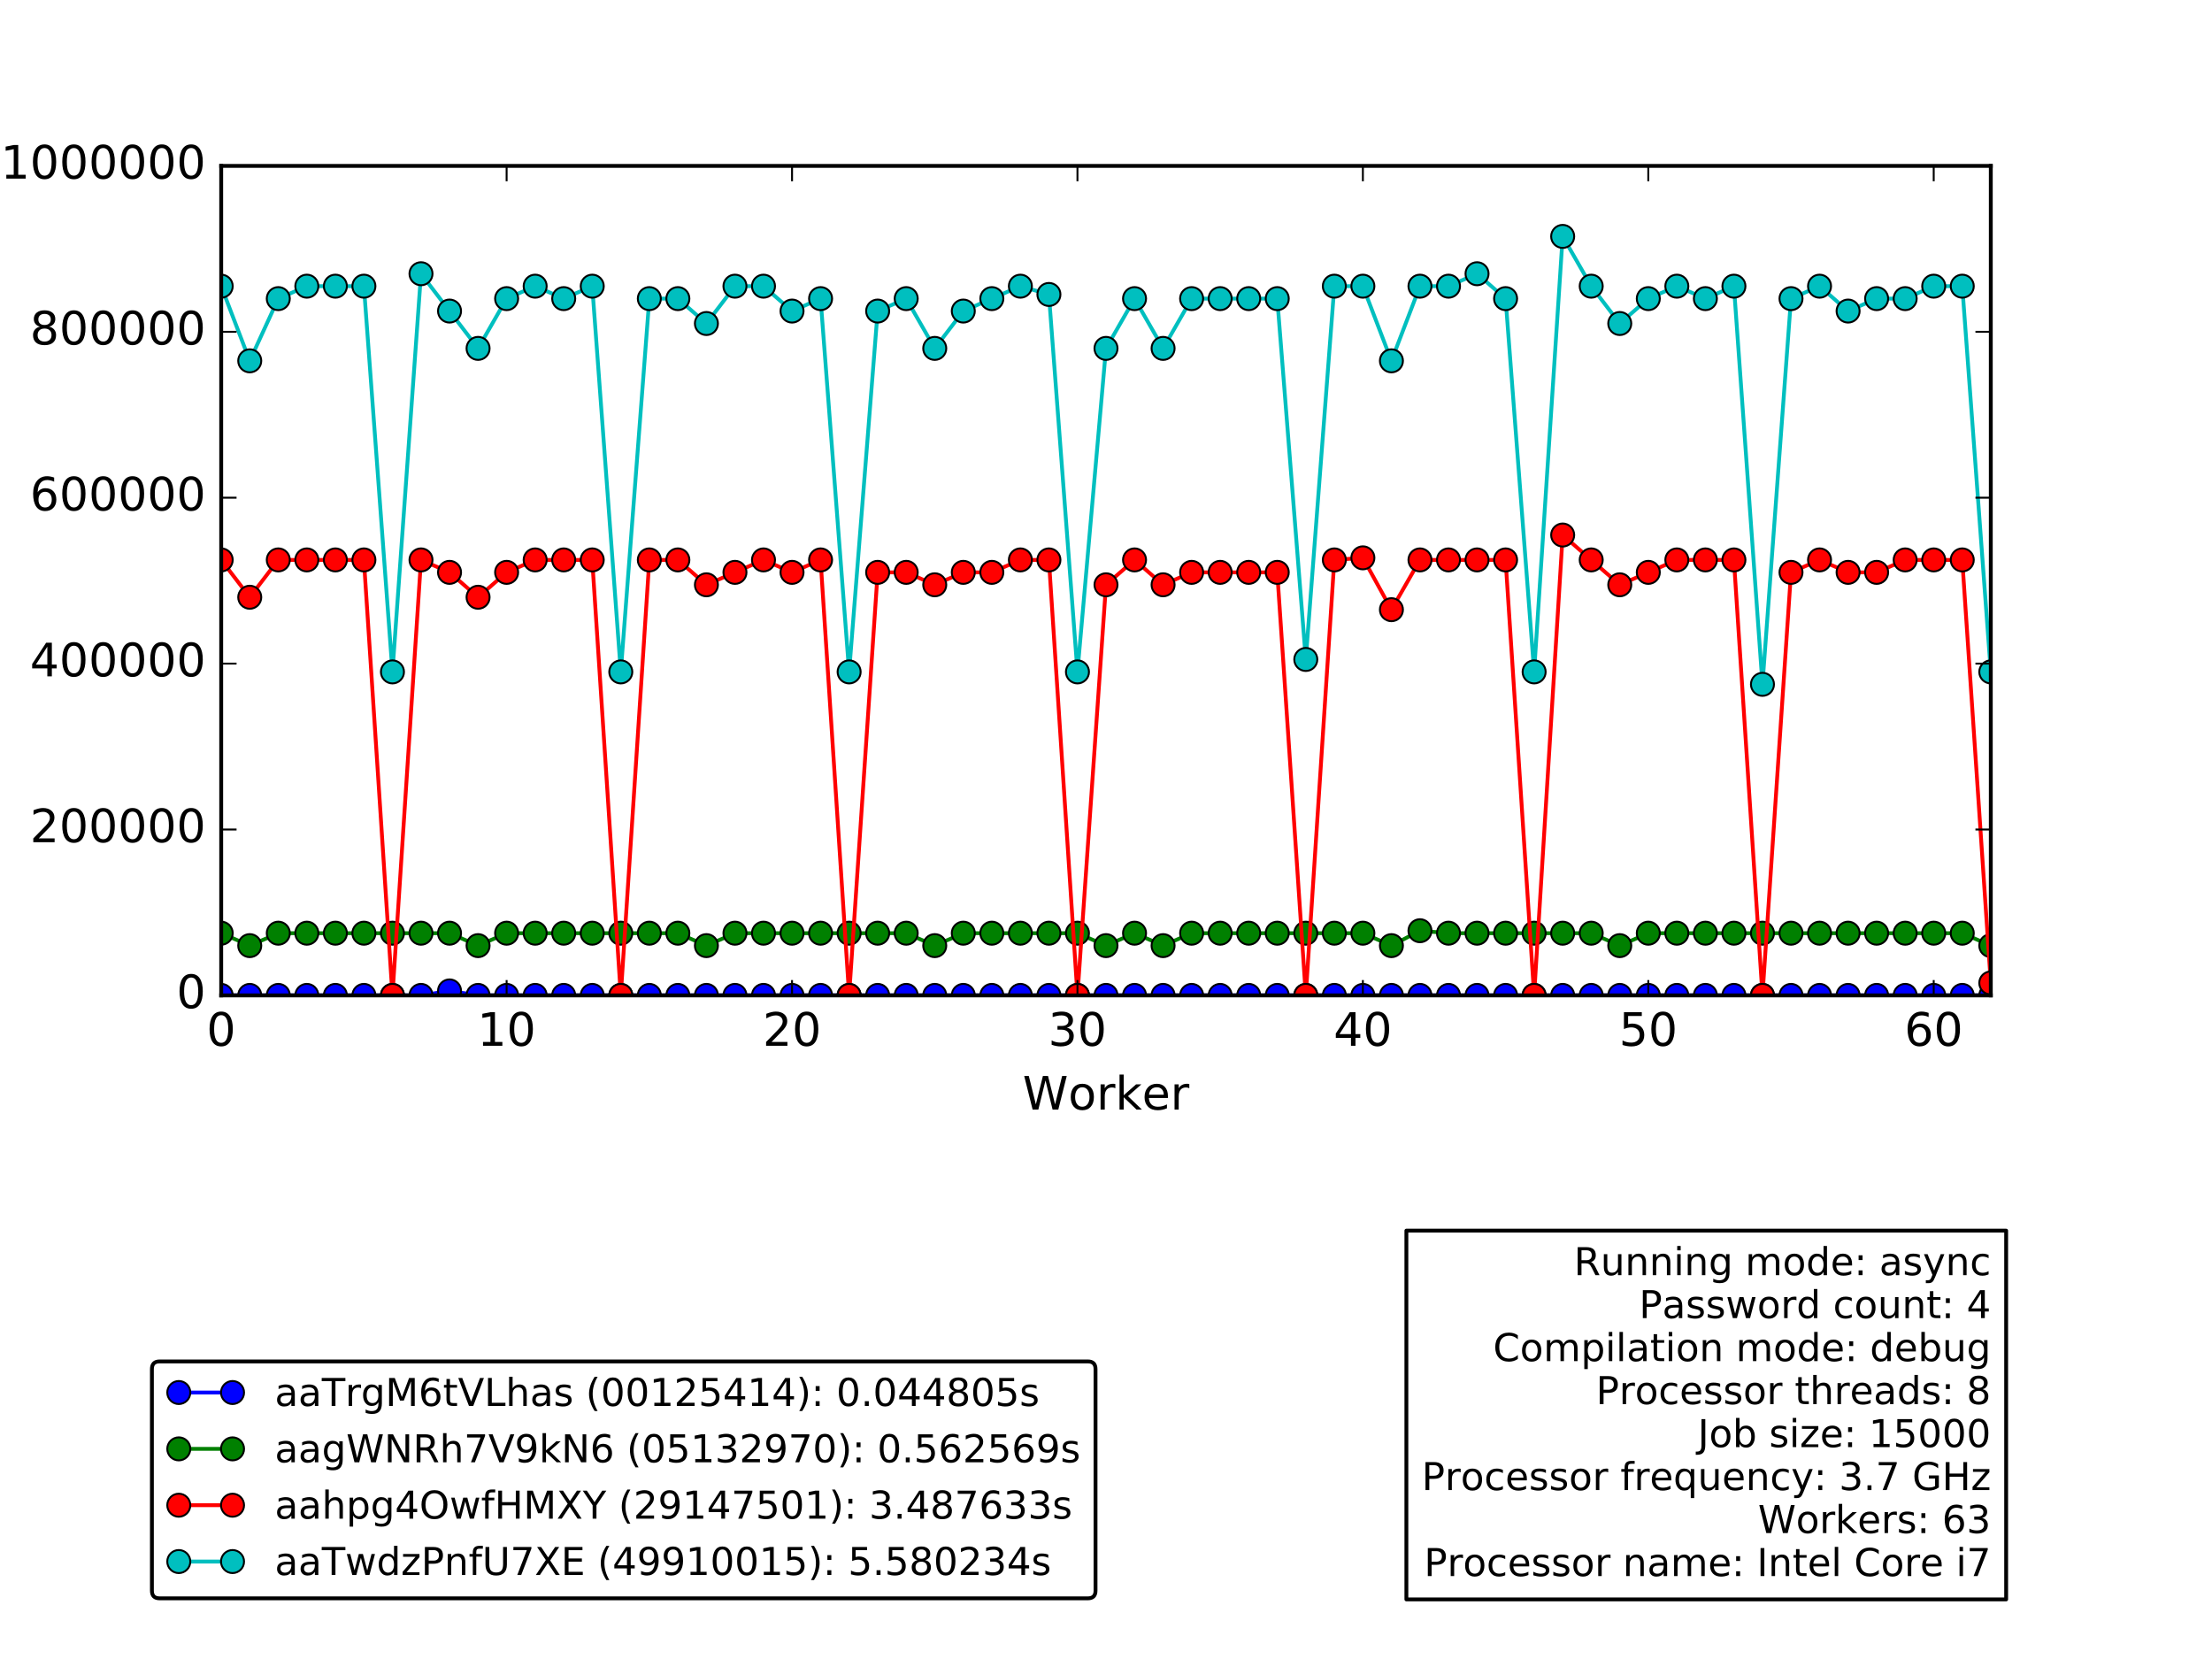 <?xml version="1.0" encoding="utf-8" standalone="no"?>
<!DOCTYPE svg PUBLIC "-//W3C//DTD SVG 1.1//EN"
  "http://www.w3.org/Graphics/SVG/1.1/DTD/svg11.dtd">
<!-- Created with matplotlib (http://matplotlib.org/) -->
<svg height="432pt" version="1.1" viewBox="0 0 576 432" width="576pt" xmlns="http://www.w3.org/2000/svg" xmlns:xlink="http://www.w3.org/1999/xlink">
 <defs>
  <style type="text/css">
*{stroke-linecap:butt;stroke-linejoin:round;stroke-miterlimit:100000;}
  </style>
 </defs>
 <g id="figure_1">
  <g id="patch_1">
   <path d="M 0 432 
L 576 432 
L 576 0 
L 0 0 
z
" style="fill:#ffffff;"/>
  </g>
  <g id="axes_1">
   <g id="patch_2">
    <path d="M 57.6 259.2 
L 518.4 259.2 
L 518.4 43.2 
L 57.6 43.2 
z
" style="fill:#ffffff;"/>
   </g>
   <g id="patch_3">
    <path clip-path="url(#pf5a5d091fe)" d="M 57.6 259.2 
L 525.832 259.2 
L 525.832 259.2 
L 57.6 259.2 
z
" style="fill:#0000ff;opacity:0.4;stroke:#000000;stroke-linejoin:miter;"/>
   </g>
   <g id="line2d_1">
    <path clip-path="url(#pf5a5d091fe)" d="M 57.6 259.2 
L 65.032 259.2 
L 72.465 259.2 
L 79.897 259.2 
L 87.329 259.2 
L 94.761 259.2 
L 102.194 259.2 
L 109.626 259.2 
L 117.058 258.031 
L 124.49 259.2 
L 131.923 259.2 
L 139.355 259.2 
L 146.787 259.2 
L 154.219 259.2 
L 161.652 259.2 
L 169.084 259.2 
L 176.516 259.2 
L 183.948 259.2 
L 191.381 259.2 
L 198.813 259.2 
L 206.245 259.2 
L 213.677 259.2 
L 221.11 259.2 
L 228.542 259.2 
L 235.974 259.2 
L 243.406 259.2 
L 250.839 259.2 
L 258.271 259.2 
L 265.703 259.2 
L 273.135 259.2 
L 280.568 259.2 
L 288 259.2 
L 295.432 259.2 
L 302.865 259.2 
L 310.297 259.2 
L 317.729 259.2 
L 325.161 259.2 
L 332.594 259.2 
L 340.026 259.2 
L 347.458 259.2 
L 354.89 259.2 
L 362.323 259.2 
L 369.755 259.2 
L 377.187 259.2 
L 384.619 259.2 
L 392.052 259.2 
L 399.484 259.2 
L 406.916 259.2 
L 414.348 259.2 
L 421.781 259.2 
L 429.213 259.2 
L 436.645 259.2 
L 444.077 259.2 
L 451.51 259.2 
L 458.942 259.2 
L 466.374 259.2 
L 473.806 259.2 
L 481.239 259.2 
L 488.671 259.2 
L 496.103 259.2 
L 503.535 259.2 
L 510.968 259.2 
L 518.4 259.2 
" style="fill:none;stroke:#0000ff;stroke-linecap:square;"/>
    <defs>
     <path d="M 0 3 
C 0.796 3 1.559 2.684 2.121 2.121 
C 2.684 1.559 3 0.796 3 0 
C 3 -0.796 2.684 -1.559 2.121 -2.121 
C 1.559 -2.684 0.796 -3 0 -3 
C -0.796 -3 -1.559 -2.684 -2.121 -2.121 
C -2.684 -1.559 -3 -0.796 -3 0 
C -3 0.796 -2.684 1.559 -2.121 2.121 
C -1.559 2.684 -0.796 3 0 3 
z
" id="m43e37fe24d" style="stroke:#000000;stroke-width:0.5;"/>
    </defs>
    <g clip-path="url(#pf5a5d091fe)">
     <use style="fill:#0000ff;stroke:#000000;stroke-width:0.5;" x="57.6" xlink:href="#m43e37fe24d" y="259.2"/>
     <use style="fill:#0000ff;stroke:#000000;stroke-width:0.5;" x="65.032" xlink:href="#m43e37fe24d" y="259.2"/>
     <use style="fill:#0000ff;stroke:#000000;stroke-width:0.5;" x="72.465" xlink:href="#m43e37fe24d" y="259.2"/>
     <use style="fill:#0000ff;stroke:#000000;stroke-width:0.5;" x="79.897" xlink:href="#m43e37fe24d" y="259.2"/>
     <use style="fill:#0000ff;stroke:#000000;stroke-width:0.5;" x="87.329" xlink:href="#m43e37fe24d" y="259.2"/>
     <use style="fill:#0000ff;stroke:#000000;stroke-width:0.5;" x="94.761" xlink:href="#m43e37fe24d" y="259.2"/>
     <use style="fill:#0000ff;stroke:#000000;stroke-width:0.5;" x="102.194" xlink:href="#m43e37fe24d" y="259.2"/>
     <use style="fill:#0000ff;stroke:#000000;stroke-width:0.5;" x="109.626" xlink:href="#m43e37fe24d" y="259.2"/>
     <use style="fill:#0000ff;stroke:#000000;stroke-width:0.5;" x="117.058" xlink:href="#m43e37fe24d" y="258.031"/>
     <use style="fill:#0000ff;stroke:#000000;stroke-width:0.5;" x="124.49" xlink:href="#m43e37fe24d" y="259.2"/>
     <use style="fill:#0000ff;stroke:#000000;stroke-width:0.5;" x="131.923" xlink:href="#m43e37fe24d" y="259.2"/>
     <use style="fill:#0000ff;stroke:#000000;stroke-width:0.5;" x="139.355" xlink:href="#m43e37fe24d" y="259.2"/>
     <use style="fill:#0000ff;stroke:#000000;stroke-width:0.5;" x="146.787" xlink:href="#m43e37fe24d" y="259.2"/>
     <use style="fill:#0000ff;stroke:#000000;stroke-width:0.5;" x="154.219" xlink:href="#m43e37fe24d" y="259.2"/>
     <use style="fill:#0000ff;stroke:#000000;stroke-width:0.5;" x="161.652" xlink:href="#m43e37fe24d" y="259.2"/>
     <use style="fill:#0000ff;stroke:#000000;stroke-width:0.5;" x="169.084" xlink:href="#m43e37fe24d" y="259.2"/>
     <use style="fill:#0000ff;stroke:#000000;stroke-width:0.5;" x="176.516" xlink:href="#m43e37fe24d" y="259.2"/>
     <use style="fill:#0000ff;stroke:#000000;stroke-width:0.5;" x="183.948" xlink:href="#m43e37fe24d" y="259.2"/>
     <use style="fill:#0000ff;stroke:#000000;stroke-width:0.5;" x="191.381" xlink:href="#m43e37fe24d" y="259.2"/>
     <use style="fill:#0000ff;stroke:#000000;stroke-width:0.5;" x="198.813" xlink:href="#m43e37fe24d" y="259.2"/>
     <use style="fill:#0000ff;stroke:#000000;stroke-width:0.5;" x="206.245" xlink:href="#m43e37fe24d" y="259.2"/>
     <use style="fill:#0000ff;stroke:#000000;stroke-width:0.5;" x="213.677" xlink:href="#m43e37fe24d" y="259.2"/>
     <use style="fill:#0000ff;stroke:#000000;stroke-width:0.5;" x="221.11" xlink:href="#m43e37fe24d" y="259.2"/>
     <use style="fill:#0000ff;stroke:#000000;stroke-width:0.5;" x="228.542" xlink:href="#m43e37fe24d" y="259.2"/>
     <use style="fill:#0000ff;stroke:#000000;stroke-width:0.5;" x="235.974" xlink:href="#m43e37fe24d" y="259.2"/>
     <use style="fill:#0000ff;stroke:#000000;stroke-width:0.5;" x="243.406" xlink:href="#m43e37fe24d" y="259.2"/>
     <use style="fill:#0000ff;stroke:#000000;stroke-width:0.5;" x="250.839" xlink:href="#m43e37fe24d" y="259.2"/>
     <use style="fill:#0000ff;stroke:#000000;stroke-width:0.5;" x="258.271" xlink:href="#m43e37fe24d" y="259.2"/>
     <use style="fill:#0000ff;stroke:#000000;stroke-width:0.5;" x="265.703" xlink:href="#m43e37fe24d" y="259.2"/>
     <use style="fill:#0000ff;stroke:#000000;stroke-width:0.5;" x="273.135" xlink:href="#m43e37fe24d" y="259.2"/>
     <use style="fill:#0000ff;stroke:#000000;stroke-width:0.5;" x="280.568" xlink:href="#m43e37fe24d" y="259.2"/>
     <use style="fill:#0000ff;stroke:#000000;stroke-width:0.5;" x="288.0" xlink:href="#m43e37fe24d" y="259.2"/>
     <use style="fill:#0000ff;stroke:#000000;stroke-width:0.5;" x="295.432" xlink:href="#m43e37fe24d" y="259.2"/>
     <use style="fill:#0000ff;stroke:#000000;stroke-width:0.5;" x="302.865" xlink:href="#m43e37fe24d" y="259.2"/>
     <use style="fill:#0000ff;stroke:#000000;stroke-width:0.5;" x="310.297" xlink:href="#m43e37fe24d" y="259.2"/>
     <use style="fill:#0000ff;stroke:#000000;stroke-width:0.5;" x="317.729" xlink:href="#m43e37fe24d" y="259.2"/>
     <use style="fill:#0000ff;stroke:#000000;stroke-width:0.5;" x="325.161" xlink:href="#m43e37fe24d" y="259.2"/>
     <use style="fill:#0000ff;stroke:#000000;stroke-width:0.5;" x="332.594" xlink:href="#m43e37fe24d" y="259.2"/>
     <use style="fill:#0000ff;stroke:#000000;stroke-width:0.5;" x="340.026" xlink:href="#m43e37fe24d" y="259.2"/>
     <use style="fill:#0000ff;stroke:#000000;stroke-width:0.5;" x="347.458" xlink:href="#m43e37fe24d" y="259.2"/>
     <use style="fill:#0000ff;stroke:#000000;stroke-width:0.5;" x="354.89" xlink:href="#m43e37fe24d" y="259.2"/>
     <use style="fill:#0000ff;stroke:#000000;stroke-width:0.5;" x="362.323" xlink:href="#m43e37fe24d" y="259.2"/>
     <use style="fill:#0000ff;stroke:#000000;stroke-width:0.5;" x="369.755" xlink:href="#m43e37fe24d" y="259.2"/>
     <use style="fill:#0000ff;stroke:#000000;stroke-width:0.5;" x="377.187" xlink:href="#m43e37fe24d" y="259.2"/>
     <use style="fill:#0000ff;stroke:#000000;stroke-width:0.5;" x="384.619" xlink:href="#m43e37fe24d" y="259.2"/>
     <use style="fill:#0000ff;stroke:#000000;stroke-width:0.5;" x="392.052" xlink:href="#m43e37fe24d" y="259.2"/>
     <use style="fill:#0000ff;stroke:#000000;stroke-width:0.5;" x="399.484" xlink:href="#m43e37fe24d" y="259.2"/>
     <use style="fill:#0000ff;stroke:#000000;stroke-width:0.5;" x="406.916" xlink:href="#m43e37fe24d" y="259.2"/>
     <use style="fill:#0000ff;stroke:#000000;stroke-width:0.5;" x="414.348" xlink:href="#m43e37fe24d" y="259.2"/>
     <use style="fill:#0000ff;stroke:#000000;stroke-width:0.5;" x="421.781" xlink:href="#m43e37fe24d" y="259.2"/>
     <use style="fill:#0000ff;stroke:#000000;stroke-width:0.5;" x="429.213" xlink:href="#m43e37fe24d" y="259.2"/>
     <use style="fill:#0000ff;stroke:#000000;stroke-width:0.5;" x="436.645" xlink:href="#m43e37fe24d" y="259.2"/>
     <use style="fill:#0000ff;stroke:#000000;stroke-width:0.5;" x="444.077" xlink:href="#m43e37fe24d" y="259.2"/>
     <use style="fill:#0000ff;stroke:#000000;stroke-width:0.5;" x="451.51" xlink:href="#m43e37fe24d" y="259.2"/>
     <use style="fill:#0000ff;stroke:#000000;stroke-width:0.5;" x="458.942" xlink:href="#m43e37fe24d" y="259.2"/>
     <use style="fill:#0000ff;stroke:#000000;stroke-width:0.5;" x="466.374" xlink:href="#m43e37fe24d" y="259.2"/>
     <use style="fill:#0000ff;stroke:#000000;stroke-width:0.5;" x="473.806" xlink:href="#m43e37fe24d" y="259.2"/>
     <use style="fill:#0000ff;stroke:#000000;stroke-width:0.5;" x="481.239" xlink:href="#m43e37fe24d" y="259.2"/>
     <use style="fill:#0000ff;stroke:#000000;stroke-width:0.5;" x="488.671" xlink:href="#m43e37fe24d" y="259.2"/>
     <use style="fill:#0000ff;stroke:#000000;stroke-width:0.5;" x="496.103" xlink:href="#m43e37fe24d" y="259.2"/>
     <use style="fill:#0000ff;stroke:#000000;stroke-width:0.5;" x="503.535" xlink:href="#m43e37fe24d" y="259.2"/>
     <use style="fill:#0000ff;stroke:#000000;stroke-width:0.5;" x="510.968" xlink:href="#m43e37fe24d" y="259.2"/>
     <use style="fill:#0000ff;stroke:#000000;stroke-width:0.5;" x="518.4" xlink:href="#m43e37fe24d" y="259.2"/>
    </g>
   </g>
   <g id="line2d_2">
    <path clip-path="url(#pf5a5d091fe)" d="M 57.6 243 
L 65.032 246.24 
L 72.465 243 
L 79.897 243 
L 87.329 243 
L 94.761 243 
L 102.194 243 
L 109.626 243 
L 117.058 243 
L 124.49 246.24 
L 131.923 243 
L 139.355 243 
L 146.787 243 
L 154.219 243 
L 161.652 243 
L 169.084 243 
L 176.516 243 
L 183.948 246.24 
L 191.381 243 
L 198.813 243 
L 206.245 243 
L 213.677 243 
L 221.11 243 
L 228.542 243 
L 235.974 243 
L 243.406 246.24 
L 250.839 243 
L 258.271 243 
L 265.703 243 
L 273.135 243 
L 280.568 243 
L 288 246.24 
L 295.432 243 
L 302.865 246.24 
L 310.297 243 
L 317.729 243 
L 325.161 243 
L 332.594 243 
L 340.026 243 
L 347.458 243 
L 354.89 243 
L 362.323 246.24 
L 369.755 242.358 
L 377.187 243 
L 384.619 243 
L 392.052 243 
L 399.484 243 
L 406.916 243 
L 414.348 243 
L 421.781 246.24 
L 429.213 243 
L 436.645 243 
L 444.077 243 
L 451.51 243 
L 458.942 243 
L 466.374 243 
L 473.806 243 
L 481.239 243 
L 488.671 243 
L 496.103 243 
L 503.535 243 
L 510.968 243 
L 518.4 246.24 
" style="fill:none;stroke:#008000;stroke-linecap:square;"/>
    <defs>
     <path d="M 0 3 
C 0.796 3 1.559 2.684 2.121 2.121 
C 2.684 1.559 3 0.796 3 0 
C 3 -0.796 2.684 -1.559 2.121 -2.121 
C 1.559 -2.684 0.796 -3 0 -3 
C -0.796 -3 -1.559 -2.684 -2.121 -2.121 
C -2.684 -1.559 -3 -0.796 -3 0 
C -3 0.796 -2.684 1.559 -2.121 2.121 
C -1.559 2.684 -0.796 3 0 3 
z
" id="me9db06971a" style="stroke:#000000;stroke-width:0.5;"/>
    </defs>
    <g clip-path="url(#pf5a5d091fe)">
     <use style="fill:#008000;stroke:#000000;stroke-width:0.5;" x="57.6" xlink:href="#me9db06971a" y="243.0"/>
     <use style="fill:#008000;stroke:#000000;stroke-width:0.5;" x="65.032" xlink:href="#me9db06971a" y="246.24"/>
     <use style="fill:#008000;stroke:#000000;stroke-width:0.5;" x="72.465" xlink:href="#me9db06971a" y="243.0"/>
     <use style="fill:#008000;stroke:#000000;stroke-width:0.5;" x="79.897" xlink:href="#me9db06971a" y="243.0"/>
     <use style="fill:#008000;stroke:#000000;stroke-width:0.5;" x="87.329" xlink:href="#me9db06971a" y="243.0"/>
     <use style="fill:#008000;stroke:#000000;stroke-width:0.5;" x="94.761" xlink:href="#me9db06971a" y="243.0"/>
     <use style="fill:#008000;stroke:#000000;stroke-width:0.5;" x="102.194" xlink:href="#me9db06971a" y="243.0"/>
     <use style="fill:#008000;stroke:#000000;stroke-width:0.5;" x="109.626" xlink:href="#me9db06971a" y="243.0"/>
     <use style="fill:#008000;stroke:#000000;stroke-width:0.5;" x="117.058" xlink:href="#me9db06971a" y="243.0"/>
     <use style="fill:#008000;stroke:#000000;stroke-width:0.5;" x="124.49" xlink:href="#me9db06971a" y="246.24"/>
     <use style="fill:#008000;stroke:#000000;stroke-width:0.5;" x="131.923" xlink:href="#me9db06971a" y="243.0"/>
     <use style="fill:#008000;stroke:#000000;stroke-width:0.5;" x="139.355" xlink:href="#me9db06971a" y="243.0"/>
     <use style="fill:#008000;stroke:#000000;stroke-width:0.5;" x="146.787" xlink:href="#me9db06971a" y="243.0"/>
     <use style="fill:#008000;stroke:#000000;stroke-width:0.5;" x="154.219" xlink:href="#me9db06971a" y="243.0"/>
     <use style="fill:#008000;stroke:#000000;stroke-width:0.5;" x="161.652" xlink:href="#me9db06971a" y="243.0"/>
     <use style="fill:#008000;stroke:#000000;stroke-width:0.5;" x="169.084" xlink:href="#me9db06971a" y="243.0"/>
     <use style="fill:#008000;stroke:#000000;stroke-width:0.5;" x="176.516" xlink:href="#me9db06971a" y="243.0"/>
     <use style="fill:#008000;stroke:#000000;stroke-width:0.5;" x="183.948" xlink:href="#me9db06971a" y="246.24"/>
     <use style="fill:#008000;stroke:#000000;stroke-width:0.5;" x="191.381" xlink:href="#me9db06971a" y="243.0"/>
     <use style="fill:#008000;stroke:#000000;stroke-width:0.5;" x="198.813" xlink:href="#me9db06971a" y="243.0"/>
     <use style="fill:#008000;stroke:#000000;stroke-width:0.5;" x="206.245" xlink:href="#me9db06971a" y="243.0"/>
     <use style="fill:#008000;stroke:#000000;stroke-width:0.5;" x="213.677" xlink:href="#me9db06971a" y="243.0"/>
     <use style="fill:#008000;stroke:#000000;stroke-width:0.5;" x="221.11" xlink:href="#me9db06971a" y="243.0"/>
     <use style="fill:#008000;stroke:#000000;stroke-width:0.5;" x="228.542" xlink:href="#me9db06971a" y="243.0"/>
     <use style="fill:#008000;stroke:#000000;stroke-width:0.5;" x="235.974" xlink:href="#me9db06971a" y="243.0"/>
     <use style="fill:#008000;stroke:#000000;stroke-width:0.5;" x="243.406" xlink:href="#me9db06971a" y="246.24"/>
     <use style="fill:#008000;stroke:#000000;stroke-width:0.5;" x="250.839" xlink:href="#me9db06971a" y="243.0"/>
     <use style="fill:#008000;stroke:#000000;stroke-width:0.5;" x="258.271" xlink:href="#me9db06971a" y="243.0"/>
     <use style="fill:#008000;stroke:#000000;stroke-width:0.5;" x="265.703" xlink:href="#me9db06971a" y="243.0"/>
     <use style="fill:#008000;stroke:#000000;stroke-width:0.5;" x="273.135" xlink:href="#me9db06971a" y="243.0"/>
     <use style="fill:#008000;stroke:#000000;stroke-width:0.5;" x="280.568" xlink:href="#me9db06971a" y="243.0"/>
     <use style="fill:#008000;stroke:#000000;stroke-width:0.5;" x="288.0" xlink:href="#me9db06971a" y="246.24"/>
     <use style="fill:#008000;stroke:#000000;stroke-width:0.5;" x="295.432" xlink:href="#me9db06971a" y="243.0"/>
     <use style="fill:#008000;stroke:#000000;stroke-width:0.5;" x="302.865" xlink:href="#me9db06971a" y="246.24"/>
     <use style="fill:#008000;stroke:#000000;stroke-width:0.5;" x="310.297" xlink:href="#me9db06971a" y="243.0"/>
     <use style="fill:#008000;stroke:#000000;stroke-width:0.5;" x="317.729" xlink:href="#me9db06971a" y="243.0"/>
     <use style="fill:#008000;stroke:#000000;stroke-width:0.5;" x="325.161" xlink:href="#me9db06971a" y="243.0"/>
     <use style="fill:#008000;stroke:#000000;stroke-width:0.5;" x="332.594" xlink:href="#me9db06971a" y="243.0"/>
     <use style="fill:#008000;stroke:#000000;stroke-width:0.5;" x="340.026" xlink:href="#me9db06971a" y="243.0"/>
     <use style="fill:#008000;stroke:#000000;stroke-width:0.5;" x="347.458" xlink:href="#me9db06971a" y="243.0"/>
     <use style="fill:#008000;stroke:#000000;stroke-width:0.5;" x="354.89" xlink:href="#me9db06971a" y="243.0"/>
     <use style="fill:#008000;stroke:#000000;stroke-width:0.5;" x="362.323" xlink:href="#me9db06971a" y="246.24"/>
     <use style="fill:#008000;stroke:#000000;stroke-width:0.5;" x="369.755" xlink:href="#me9db06971a" y="242.358"/>
     <use style="fill:#008000;stroke:#000000;stroke-width:0.5;" x="377.187" xlink:href="#me9db06971a" y="243.0"/>
     <use style="fill:#008000;stroke:#000000;stroke-width:0.5;" x="384.619" xlink:href="#me9db06971a" y="243.0"/>
     <use style="fill:#008000;stroke:#000000;stroke-width:0.5;" x="392.052" xlink:href="#me9db06971a" y="243.0"/>
     <use style="fill:#008000;stroke:#000000;stroke-width:0.5;" x="399.484" xlink:href="#me9db06971a" y="243.0"/>
     <use style="fill:#008000;stroke:#000000;stroke-width:0.5;" x="406.916" xlink:href="#me9db06971a" y="243.0"/>
     <use style="fill:#008000;stroke:#000000;stroke-width:0.5;" x="414.348" xlink:href="#me9db06971a" y="243.0"/>
     <use style="fill:#008000;stroke:#000000;stroke-width:0.5;" x="421.781" xlink:href="#me9db06971a" y="246.24"/>
     <use style="fill:#008000;stroke:#000000;stroke-width:0.5;" x="429.213" xlink:href="#me9db06971a" y="243.0"/>
     <use style="fill:#008000;stroke:#000000;stroke-width:0.5;" x="436.645" xlink:href="#me9db06971a" y="243.0"/>
     <use style="fill:#008000;stroke:#000000;stroke-width:0.5;" x="444.077" xlink:href="#me9db06971a" y="243.0"/>
     <use style="fill:#008000;stroke:#000000;stroke-width:0.5;" x="451.51" xlink:href="#me9db06971a" y="243.0"/>
     <use style="fill:#008000;stroke:#000000;stroke-width:0.5;" x="458.942" xlink:href="#me9db06971a" y="243.0"/>
     <use style="fill:#008000;stroke:#000000;stroke-width:0.5;" x="466.374" xlink:href="#me9db06971a" y="243.0"/>
     <use style="fill:#008000;stroke:#000000;stroke-width:0.5;" x="473.806" xlink:href="#me9db06971a" y="243.0"/>
     <use style="fill:#008000;stroke:#000000;stroke-width:0.5;" x="481.239" xlink:href="#me9db06971a" y="243.0"/>
     <use style="fill:#008000;stroke:#000000;stroke-width:0.5;" x="488.671" xlink:href="#me9db06971a" y="243.0"/>
     <use style="fill:#008000;stroke:#000000;stroke-width:0.5;" x="496.103" xlink:href="#me9db06971a" y="243.0"/>
     <use style="fill:#008000;stroke:#000000;stroke-width:0.5;" x="503.535" xlink:href="#me9db06971a" y="243.0"/>
     <use style="fill:#008000;stroke:#000000;stroke-width:0.5;" x="510.968" xlink:href="#me9db06971a" y="243.0"/>
     <use style="fill:#008000;stroke:#000000;stroke-width:0.5;" x="518.4" xlink:href="#me9db06971a" y="246.24"/>
    </g>
   </g>
   <g id="line2d_3">
    <path clip-path="url(#pf5a5d091fe)" d="M 57.6 145.8 
L 65.032 155.52 
L 72.465 145.8 
L 79.897 145.8 
L 87.329 145.8 
L 94.761 145.8 
L 102.194 259.2 
L 109.626 145.8 
L 117.058 149.04 
L 124.49 155.52 
L 131.923 149.04 
L 139.355 145.8 
L 146.787 145.8 
L 154.219 145.8 
L 161.652 259.2 
L 169.084 145.8 
L 176.516 145.8 
L 183.948 152.28 
L 191.381 149.04 
L 198.813 145.8 
L 206.245 149.04 
L 213.677 145.8 
L 221.11 259.2 
L 228.542 149.04 
L 235.974 149.04 
L 243.406 152.28 
L 250.839 149.04 
L 258.271 149.04 
L 265.703 145.8 
L 273.135 145.8 
L 280.568 259.2 
L 288 152.28 
L 295.432 145.8 
L 302.865 152.28 
L 310.297 149.04 
L 317.729 149.04 
L 325.161 149.04 
L 332.594 149.04 
L 340.026 259.2 
L 347.458 145.8 
L 354.89 145.26 
L 362.323 158.76 
L 369.755 145.8 
L 377.187 145.8 
L 384.619 145.8 
L 392.052 145.8 
L 399.484 259.2 
L 406.916 139.32 
L 414.348 145.8 
L 421.781 152.28 
L 429.213 149.04 
L 436.645 145.8 
L 444.077 145.8 
L 451.51 145.8 
L 458.942 259.2 
L 466.374 149.04 
L 473.806 145.8 
L 481.239 149.04 
L 488.671 149.04 
L 496.103 145.8 
L 503.535 145.8 
L 510.968 145.8 
L 518.4 255.96 
" style="fill:none;stroke:#ff0000;stroke-linecap:square;"/>
    <defs>
     <path d="M 0 3 
C 0.796 3 1.559 2.684 2.121 2.121 
C 2.684 1.559 3 0.796 3 0 
C 3 -0.796 2.684 -1.559 2.121 -2.121 
C 1.559 -2.684 0.796 -3 0 -3 
C -0.796 -3 -1.559 -2.684 -2.121 -2.121 
C -2.684 -1.559 -3 -0.796 -3 0 
C -3 0.796 -2.684 1.559 -2.121 2.121 
C -1.559 2.684 -0.796 3 0 3 
z
" id="ma56c9b1820" style="stroke:#000000;stroke-width:0.5;"/>
    </defs>
    <g clip-path="url(#pf5a5d091fe)">
     <use style="fill:#ff0000;stroke:#000000;stroke-width:0.5;" x="57.6" xlink:href="#ma56c9b1820" y="145.8"/>
     <use style="fill:#ff0000;stroke:#000000;stroke-width:0.5;" x="65.032" xlink:href="#ma56c9b1820" y="155.52"/>
     <use style="fill:#ff0000;stroke:#000000;stroke-width:0.5;" x="72.465" xlink:href="#ma56c9b1820" y="145.8"/>
     <use style="fill:#ff0000;stroke:#000000;stroke-width:0.5;" x="79.897" xlink:href="#ma56c9b1820" y="145.8"/>
     <use style="fill:#ff0000;stroke:#000000;stroke-width:0.5;" x="87.329" xlink:href="#ma56c9b1820" y="145.8"/>
     <use style="fill:#ff0000;stroke:#000000;stroke-width:0.5;" x="94.761" xlink:href="#ma56c9b1820" y="145.8"/>
     <use style="fill:#ff0000;stroke:#000000;stroke-width:0.5;" x="102.194" xlink:href="#ma56c9b1820" y="259.2"/>
     <use style="fill:#ff0000;stroke:#000000;stroke-width:0.5;" x="109.626" xlink:href="#ma56c9b1820" y="145.8"/>
     <use style="fill:#ff0000;stroke:#000000;stroke-width:0.5;" x="117.058" xlink:href="#ma56c9b1820" y="149.04"/>
     <use style="fill:#ff0000;stroke:#000000;stroke-width:0.5;" x="124.49" xlink:href="#ma56c9b1820" y="155.52"/>
     <use style="fill:#ff0000;stroke:#000000;stroke-width:0.5;" x="131.923" xlink:href="#ma56c9b1820" y="149.04"/>
     <use style="fill:#ff0000;stroke:#000000;stroke-width:0.5;" x="139.355" xlink:href="#ma56c9b1820" y="145.8"/>
     <use style="fill:#ff0000;stroke:#000000;stroke-width:0.5;" x="146.787" xlink:href="#ma56c9b1820" y="145.8"/>
     <use style="fill:#ff0000;stroke:#000000;stroke-width:0.5;" x="154.219" xlink:href="#ma56c9b1820" y="145.8"/>
     <use style="fill:#ff0000;stroke:#000000;stroke-width:0.5;" x="161.652" xlink:href="#ma56c9b1820" y="259.2"/>
     <use style="fill:#ff0000;stroke:#000000;stroke-width:0.5;" x="169.084" xlink:href="#ma56c9b1820" y="145.8"/>
     <use style="fill:#ff0000;stroke:#000000;stroke-width:0.5;" x="176.516" xlink:href="#ma56c9b1820" y="145.8"/>
     <use style="fill:#ff0000;stroke:#000000;stroke-width:0.5;" x="183.948" xlink:href="#ma56c9b1820" y="152.28"/>
     <use style="fill:#ff0000;stroke:#000000;stroke-width:0.5;" x="191.381" xlink:href="#ma56c9b1820" y="149.04"/>
     <use style="fill:#ff0000;stroke:#000000;stroke-width:0.5;" x="198.813" xlink:href="#ma56c9b1820" y="145.8"/>
     <use style="fill:#ff0000;stroke:#000000;stroke-width:0.5;" x="206.245" xlink:href="#ma56c9b1820" y="149.04"/>
     <use style="fill:#ff0000;stroke:#000000;stroke-width:0.5;" x="213.677" xlink:href="#ma56c9b1820" y="145.8"/>
     <use style="fill:#ff0000;stroke:#000000;stroke-width:0.5;" x="221.11" xlink:href="#ma56c9b1820" y="259.2"/>
     <use style="fill:#ff0000;stroke:#000000;stroke-width:0.5;" x="228.542" xlink:href="#ma56c9b1820" y="149.04"/>
     <use style="fill:#ff0000;stroke:#000000;stroke-width:0.5;" x="235.974" xlink:href="#ma56c9b1820" y="149.04"/>
     <use style="fill:#ff0000;stroke:#000000;stroke-width:0.5;" x="243.406" xlink:href="#ma56c9b1820" y="152.28"/>
     <use style="fill:#ff0000;stroke:#000000;stroke-width:0.5;" x="250.839" xlink:href="#ma56c9b1820" y="149.04"/>
     <use style="fill:#ff0000;stroke:#000000;stroke-width:0.5;" x="258.271" xlink:href="#ma56c9b1820" y="149.04"/>
     <use style="fill:#ff0000;stroke:#000000;stroke-width:0.5;" x="265.703" xlink:href="#ma56c9b1820" y="145.8"/>
     <use style="fill:#ff0000;stroke:#000000;stroke-width:0.5;" x="273.135" xlink:href="#ma56c9b1820" y="145.8"/>
     <use style="fill:#ff0000;stroke:#000000;stroke-width:0.5;" x="280.568" xlink:href="#ma56c9b1820" y="259.2"/>
     <use style="fill:#ff0000;stroke:#000000;stroke-width:0.5;" x="288.0" xlink:href="#ma56c9b1820" y="152.28"/>
     <use style="fill:#ff0000;stroke:#000000;stroke-width:0.5;" x="295.432" xlink:href="#ma56c9b1820" y="145.8"/>
     <use style="fill:#ff0000;stroke:#000000;stroke-width:0.5;" x="302.865" xlink:href="#ma56c9b1820" y="152.28"/>
     <use style="fill:#ff0000;stroke:#000000;stroke-width:0.5;" x="310.297" xlink:href="#ma56c9b1820" y="149.04"/>
     <use style="fill:#ff0000;stroke:#000000;stroke-width:0.5;" x="317.729" xlink:href="#ma56c9b1820" y="149.04"/>
     <use style="fill:#ff0000;stroke:#000000;stroke-width:0.5;" x="325.161" xlink:href="#ma56c9b1820" y="149.04"/>
     <use style="fill:#ff0000;stroke:#000000;stroke-width:0.5;" x="332.594" xlink:href="#ma56c9b1820" y="149.04"/>
     <use style="fill:#ff0000;stroke:#000000;stroke-width:0.5;" x="340.026" xlink:href="#ma56c9b1820" y="259.2"/>
     <use style="fill:#ff0000;stroke:#000000;stroke-width:0.5;" x="347.458" xlink:href="#ma56c9b1820" y="145.8"/>
     <use style="fill:#ff0000;stroke:#000000;stroke-width:0.5;" x="354.89" xlink:href="#ma56c9b1820" y="145.26"/>
     <use style="fill:#ff0000;stroke:#000000;stroke-width:0.5;" x="362.323" xlink:href="#ma56c9b1820" y="158.76"/>
     <use style="fill:#ff0000;stroke:#000000;stroke-width:0.5;" x="369.755" xlink:href="#ma56c9b1820" y="145.8"/>
     <use style="fill:#ff0000;stroke:#000000;stroke-width:0.5;" x="377.187" xlink:href="#ma56c9b1820" y="145.8"/>
     <use style="fill:#ff0000;stroke:#000000;stroke-width:0.5;" x="384.619" xlink:href="#ma56c9b1820" y="145.8"/>
     <use style="fill:#ff0000;stroke:#000000;stroke-width:0.5;" x="392.052" xlink:href="#ma56c9b1820" y="145.8"/>
     <use style="fill:#ff0000;stroke:#000000;stroke-width:0.5;" x="399.484" xlink:href="#ma56c9b1820" y="259.2"/>
     <use style="fill:#ff0000;stroke:#000000;stroke-width:0.5;" x="406.916" xlink:href="#ma56c9b1820" y="139.32"/>
     <use style="fill:#ff0000;stroke:#000000;stroke-width:0.5;" x="414.348" xlink:href="#ma56c9b1820" y="145.8"/>
     <use style="fill:#ff0000;stroke:#000000;stroke-width:0.5;" x="421.781" xlink:href="#ma56c9b1820" y="152.28"/>
     <use style="fill:#ff0000;stroke:#000000;stroke-width:0.5;" x="429.213" xlink:href="#ma56c9b1820" y="149.04"/>
     <use style="fill:#ff0000;stroke:#000000;stroke-width:0.5;" x="436.645" xlink:href="#ma56c9b1820" y="145.8"/>
     <use style="fill:#ff0000;stroke:#000000;stroke-width:0.5;" x="444.077" xlink:href="#ma56c9b1820" y="145.8"/>
     <use style="fill:#ff0000;stroke:#000000;stroke-width:0.5;" x="451.51" xlink:href="#ma56c9b1820" y="145.8"/>
     <use style="fill:#ff0000;stroke:#000000;stroke-width:0.5;" x="458.942" xlink:href="#ma56c9b1820" y="259.2"/>
     <use style="fill:#ff0000;stroke:#000000;stroke-width:0.5;" x="466.374" xlink:href="#ma56c9b1820" y="149.04"/>
     <use style="fill:#ff0000;stroke:#000000;stroke-width:0.5;" x="473.806" xlink:href="#ma56c9b1820" y="145.8"/>
     <use style="fill:#ff0000;stroke:#000000;stroke-width:0.5;" x="481.239" xlink:href="#ma56c9b1820" y="149.04"/>
     <use style="fill:#ff0000;stroke:#000000;stroke-width:0.5;" x="488.671" xlink:href="#ma56c9b1820" y="149.04"/>
     <use style="fill:#ff0000;stroke:#000000;stroke-width:0.5;" x="496.103" xlink:href="#ma56c9b1820" y="145.8"/>
     <use style="fill:#ff0000;stroke:#000000;stroke-width:0.5;" x="503.535" xlink:href="#ma56c9b1820" y="145.8"/>
     <use style="fill:#ff0000;stroke:#000000;stroke-width:0.5;" x="510.968" xlink:href="#ma56c9b1820" y="145.8"/>
     <use style="fill:#ff0000;stroke:#000000;stroke-width:0.5;" x="518.4" xlink:href="#ma56c9b1820" y="255.96"/>
    </g>
   </g>
   <g id="line2d_4">
    <path clip-path="url(#pf5a5d091fe)" d="M 57.6 74.52 
L 65.032 93.96 
L 72.465 77.76 
L 79.897 74.52 
L 87.329 74.52 
L 94.761 74.52 
L 102.194 174.96 
L 109.626 71.28 
L 117.058 81 
L 124.49 90.72 
L 131.923 77.76 
L 139.355 74.52 
L 146.787 77.76 
L 154.219 74.52 
L 161.652 174.96 
L 169.084 77.76 
L 176.516 77.76 
L 183.948 84.24 
L 191.381 74.52 
L 198.813 74.52 
L 206.245 81 
L 213.677 77.76 
L 221.11 174.96 
L 228.542 81 
L 235.974 77.76 
L 243.406 90.72 
L 250.839 81 
L 258.271 77.76 
L 265.703 74.52 
L 273.135 76.677 
L 280.568 174.96 
L 288 90.72 
L 295.432 77.76 
L 302.865 90.72 
L 310.297 77.76 
L 317.729 77.76 
L 325.161 77.76 
L 332.594 77.76 
L 340.026 171.72 
L 347.458 74.52 
L 354.89 74.52 
L 362.323 93.96 
L 369.755 74.52 
L 377.187 74.52 
L 384.619 71.28 
L 392.052 77.76 
L 399.484 174.96 
L 406.916 61.56 
L 414.348 74.52 
L 421.781 84.24 
L 429.213 77.76 
L 436.645 74.52 
L 444.077 77.76 
L 451.51 74.52 
L 458.942 178.2 
L 466.374 77.76 
L 473.806 74.52 
L 481.239 81 
L 488.671 77.76 
L 496.103 77.76 
L 503.535 74.52 
L 510.968 74.52 
L 518.4 174.96 
" style="fill:none;stroke:#00bfbf;stroke-linecap:square;"/>
    <defs>
     <path d="M 0 3 
C 0.796 3 1.559 2.684 2.121 2.121 
C 2.684 1.559 3 0.796 3 0 
C 3 -0.796 2.684 -1.559 2.121 -2.121 
C 1.559 -2.684 0.796 -3 0 -3 
C -0.796 -3 -1.559 -2.684 -2.121 -2.121 
C -2.684 -1.559 -3 -0.796 -3 0 
C -3 0.796 -2.684 1.559 -2.121 2.121 
C -1.559 2.684 -0.796 3 0 3 
z
" id="m3f411ef760" style="stroke:#000000;stroke-width:0.5;"/>
    </defs>
    <g clip-path="url(#pf5a5d091fe)">
     <use style="fill:#00bfbf;stroke:#000000;stroke-width:0.5;" x="57.6" xlink:href="#m3f411ef760" y="74.52"/>
     <use style="fill:#00bfbf;stroke:#000000;stroke-width:0.5;" x="65.032" xlink:href="#m3f411ef760" y="93.96"/>
     <use style="fill:#00bfbf;stroke:#000000;stroke-width:0.5;" x="72.465" xlink:href="#m3f411ef760" y="77.76"/>
     <use style="fill:#00bfbf;stroke:#000000;stroke-width:0.5;" x="79.897" xlink:href="#m3f411ef760" y="74.52"/>
     <use style="fill:#00bfbf;stroke:#000000;stroke-width:0.5;" x="87.329" xlink:href="#m3f411ef760" y="74.52"/>
     <use style="fill:#00bfbf;stroke:#000000;stroke-width:0.5;" x="94.761" xlink:href="#m3f411ef760" y="74.52"/>
     <use style="fill:#00bfbf;stroke:#000000;stroke-width:0.5;" x="102.194" xlink:href="#m3f411ef760" y="174.96"/>
     <use style="fill:#00bfbf;stroke:#000000;stroke-width:0.5;" x="109.626" xlink:href="#m3f411ef760" y="71.28"/>
     <use style="fill:#00bfbf;stroke:#000000;stroke-width:0.5;" x="117.058" xlink:href="#m3f411ef760" y="81.0"/>
     <use style="fill:#00bfbf;stroke:#000000;stroke-width:0.5;" x="124.49" xlink:href="#m3f411ef760" y="90.72"/>
     <use style="fill:#00bfbf;stroke:#000000;stroke-width:0.5;" x="131.923" xlink:href="#m3f411ef760" y="77.76"/>
     <use style="fill:#00bfbf;stroke:#000000;stroke-width:0.5;" x="139.355" xlink:href="#m3f411ef760" y="74.52"/>
     <use style="fill:#00bfbf;stroke:#000000;stroke-width:0.5;" x="146.787" xlink:href="#m3f411ef760" y="77.76"/>
     <use style="fill:#00bfbf;stroke:#000000;stroke-width:0.5;" x="154.219" xlink:href="#m3f411ef760" y="74.52"/>
     <use style="fill:#00bfbf;stroke:#000000;stroke-width:0.5;" x="161.652" xlink:href="#m3f411ef760" y="174.96"/>
     <use style="fill:#00bfbf;stroke:#000000;stroke-width:0.5;" x="169.084" xlink:href="#m3f411ef760" y="77.76"/>
     <use style="fill:#00bfbf;stroke:#000000;stroke-width:0.5;" x="176.516" xlink:href="#m3f411ef760" y="77.76"/>
     <use style="fill:#00bfbf;stroke:#000000;stroke-width:0.5;" x="183.948" xlink:href="#m3f411ef760" y="84.24"/>
     <use style="fill:#00bfbf;stroke:#000000;stroke-width:0.5;" x="191.381" xlink:href="#m3f411ef760" y="74.52"/>
     <use style="fill:#00bfbf;stroke:#000000;stroke-width:0.5;" x="198.813" xlink:href="#m3f411ef760" y="74.52"/>
     <use style="fill:#00bfbf;stroke:#000000;stroke-width:0.5;" x="206.245" xlink:href="#m3f411ef760" y="81.0"/>
     <use style="fill:#00bfbf;stroke:#000000;stroke-width:0.5;" x="213.677" xlink:href="#m3f411ef760" y="77.76"/>
     <use style="fill:#00bfbf;stroke:#000000;stroke-width:0.5;" x="221.11" xlink:href="#m3f411ef760" y="174.96"/>
     <use style="fill:#00bfbf;stroke:#000000;stroke-width:0.5;" x="228.542" xlink:href="#m3f411ef760" y="81.0"/>
     <use style="fill:#00bfbf;stroke:#000000;stroke-width:0.5;" x="235.974" xlink:href="#m3f411ef760" y="77.76"/>
     <use style="fill:#00bfbf;stroke:#000000;stroke-width:0.5;" x="243.406" xlink:href="#m3f411ef760" y="90.72"/>
     <use style="fill:#00bfbf;stroke:#000000;stroke-width:0.5;" x="250.839" xlink:href="#m3f411ef760" y="81.0"/>
     <use style="fill:#00bfbf;stroke:#000000;stroke-width:0.5;" x="258.271" xlink:href="#m3f411ef760" y="77.76"/>
     <use style="fill:#00bfbf;stroke:#000000;stroke-width:0.5;" x="265.703" xlink:href="#m3f411ef760" y="74.52"/>
     <use style="fill:#00bfbf;stroke:#000000;stroke-width:0.5;" x="273.135" xlink:href="#m3f411ef760" y="76.677"/>
     <use style="fill:#00bfbf;stroke:#000000;stroke-width:0.5;" x="280.568" xlink:href="#m3f411ef760" y="174.96"/>
     <use style="fill:#00bfbf;stroke:#000000;stroke-width:0.5;" x="288.0" xlink:href="#m3f411ef760" y="90.72"/>
     <use style="fill:#00bfbf;stroke:#000000;stroke-width:0.5;" x="295.432" xlink:href="#m3f411ef760" y="77.76"/>
     <use style="fill:#00bfbf;stroke:#000000;stroke-width:0.5;" x="302.865" xlink:href="#m3f411ef760" y="90.72"/>
     <use style="fill:#00bfbf;stroke:#000000;stroke-width:0.5;" x="310.297" xlink:href="#m3f411ef760" y="77.76"/>
     <use style="fill:#00bfbf;stroke:#000000;stroke-width:0.5;" x="317.729" xlink:href="#m3f411ef760" y="77.76"/>
     <use style="fill:#00bfbf;stroke:#000000;stroke-width:0.5;" x="325.161" xlink:href="#m3f411ef760" y="77.76"/>
     <use style="fill:#00bfbf;stroke:#000000;stroke-width:0.5;" x="332.594" xlink:href="#m3f411ef760" y="77.76"/>
     <use style="fill:#00bfbf;stroke:#000000;stroke-width:0.5;" x="340.026" xlink:href="#m3f411ef760" y="171.72"/>
     <use style="fill:#00bfbf;stroke:#000000;stroke-width:0.5;" x="347.458" xlink:href="#m3f411ef760" y="74.52"/>
     <use style="fill:#00bfbf;stroke:#000000;stroke-width:0.5;" x="354.89" xlink:href="#m3f411ef760" y="74.52"/>
     <use style="fill:#00bfbf;stroke:#000000;stroke-width:0.5;" x="362.323" xlink:href="#m3f411ef760" y="93.96"/>
     <use style="fill:#00bfbf;stroke:#000000;stroke-width:0.5;" x="369.755" xlink:href="#m3f411ef760" y="74.52"/>
     <use style="fill:#00bfbf;stroke:#000000;stroke-width:0.5;" x="377.187" xlink:href="#m3f411ef760" y="74.52"/>
     <use style="fill:#00bfbf;stroke:#000000;stroke-width:0.5;" x="384.619" xlink:href="#m3f411ef760" y="71.28"/>
     <use style="fill:#00bfbf;stroke:#000000;stroke-width:0.5;" x="392.052" xlink:href="#m3f411ef760" y="77.76"/>
     <use style="fill:#00bfbf;stroke:#000000;stroke-width:0.5;" x="399.484" xlink:href="#m3f411ef760" y="174.96"/>
     <use style="fill:#00bfbf;stroke:#000000;stroke-width:0.5;" x="406.916" xlink:href="#m3f411ef760" y="61.56"/>
     <use style="fill:#00bfbf;stroke:#000000;stroke-width:0.5;" x="414.348" xlink:href="#m3f411ef760" y="74.52"/>
     <use style="fill:#00bfbf;stroke:#000000;stroke-width:0.5;" x="421.781" xlink:href="#m3f411ef760" y="84.24"/>
     <use style="fill:#00bfbf;stroke:#000000;stroke-width:0.5;" x="429.213" xlink:href="#m3f411ef760" y="77.76"/>
     <use style="fill:#00bfbf;stroke:#000000;stroke-width:0.5;" x="436.645" xlink:href="#m3f411ef760" y="74.52"/>
     <use style="fill:#00bfbf;stroke:#000000;stroke-width:0.5;" x="444.077" xlink:href="#m3f411ef760" y="77.76"/>
     <use style="fill:#00bfbf;stroke:#000000;stroke-width:0.5;" x="451.51" xlink:href="#m3f411ef760" y="74.52"/>
     <use style="fill:#00bfbf;stroke:#000000;stroke-width:0.5;" x="458.942" xlink:href="#m3f411ef760" y="178.2"/>
     <use style="fill:#00bfbf;stroke:#000000;stroke-width:0.5;" x="466.374" xlink:href="#m3f411ef760" y="77.76"/>
     <use style="fill:#00bfbf;stroke:#000000;stroke-width:0.5;" x="473.806" xlink:href="#m3f411ef760" y="74.52"/>
     <use style="fill:#00bfbf;stroke:#000000;stroke-width:0.5;" x="481.239" xlink:href="#m3f411ef760" y="81.0"/>
     <use style="fill:#00bfbf;stroke:#000000;stroke-width:0.5;" x="488.671" xlink:href="#m3f411ef760" y="77.76"/>
     <use style="fill:#00bfbf;stroke:#000000;stroke-width:0.5;" x="496.103" xlink:href="#m3f411ef760" y="77.76"/>
     <use style="fill:#00bfbf;stroke:#000000;stroke-width:0.5;" x="503.535" xlink:href="#m3f411ef760" y="74.52"/>
     <use style="fill:#00bfbf;stroke:#000000;stroke-width:0.5;" x="510.968" xlink:href="#m3f411ef760" y="74.52"/>
     <use style="fill:#00bfbf;stroke:#000000;stroke-width:0.5;" x="518.4" xlink:href="#m3f411ef760" y="174.96"/>
    </g>
   </g>
   <g id="patch_4">
    <path d="M 57.6 43.2 
L 518.4 43.2 
" style="fill:none;stroke:#000000;stroke-linecap:square;stroke-linejoin:miter;"/>
   </g>
   <g id="patch_5">
    <path d="M 57.6 259.2 
L 57.6 43.2 
" style="fill:none;stroke:#000000;stroke-linecap:square;stroke-linejoin:miter;"/>
   </g>
   <g id="patch_6">
    <path d="M 57.6 259.2 
L 518.4 259.2 
" style="fill:none;stroke:#000000;stroke-linecap:square;stroke-linejoin:miter;"/>
   </g>
   <g id="patch_7">
    <path d="M 518.4 259.2 
L 518.4 43.2 
" style="fill:none;stroke:#000000;stroke-linecap:square;stroke-linejoin:miter;"/>
   </g>
   <g id="matplotlib.axis_1">
    <g id="xtick_1">
     <g id="line2d_5">
      <defs>
       <path d="M 0 0 
L 0 -4 
" id="mda18d6e5be" style="stroke:#000000;stroke-width:0.5;"/>
      </defs>
      <g>
       <use style="stroke:#000000;stroke-width:0.5;" x="57.6" xlink:href="#mda18d6e5be" y="259.2"/>
      </g>
     </g>
     <g id="line2d_6">
      <defs>
       <path d="M 0 0 
L 0 4 
" id="m12aab151ec" style="stroke:#000000;stroke-width:0.5;"/>
      </defs>
      <g>
       <use style="stroke:#000000;stroke-width:0.5;" x="57.6" xlink:href="#m12aab151ec" y="43.2"/>
      </g>
     </g>
     <g id="text_1">
      <!-- 0 -->
      <defs>
       <path d="M 31.781 66.406 
Q 24.172 66.406 20.328 58.906 
Q 16.5 51.422 16.5 36.375 
Q 16.5 21.391 20.328 13.891 
Q 24.172 6.391 31.781 6.391 
Q 39.453 6.391 43.281 13.891 
Q 47.125 21.391 47.125 36.375 
Q 47.125 51.422 43.281 58.906 
Q 39.453 66.406 31.781 66.406 
M 31.781 74.219 
Q 44.047 74.219 50.516 64.516 
Q 56.984 54.828 56.984 36.375 
Q 56.984 17.969 50.516 8.266 
Q 44.047 -1.422 31.781 -1.422 
Q 19.531 -1.422 13.062 8.266 
Q 6.594 17.969 6.594 36.375 
Q 6.594 54.828 13.062 64.516 
Q 19.531 74.219 31.781 74.219 
" id="BitstreamVeraSans-Roman-30"/>
      </defs>
      <g transform="translate(53.782 272.318)scale(0.12 -0.12)">
       <use xlink:href="#BitstreamVeraSans-Roman-30"/>
      </g>
     </g>
    </g>
    <g id="xtick_2">
     <g id="line2d_7">
      <g>
       <use style="stroke:#000000;stroke-width:0.5;" x="131.923" xlink:href="#mda18d6e5be" y="259.2"/>
      </g>
     </g>
     <g id="line2d_8">
      <g>
       <use style="stroke:#000000;stroke-width:0.5;" x="131.923" xlink:href="#m12aab151ec" y="43.2"/>
      </g>
     </g>
     <g id="text_2">
      <!-- 10 -->
      <defs>
       <path d="M 12.406 8.297 
L 28.516 8.297 
L 28.516 63.922 
L 10.984 60.406 
L 10.984 69.391 
L 28.422 72.906 
L 38.281 72.906 
L 38.281 8.297 
L 54.391 8.297 
L 54.391 0 
L 12.406 0 
z
" id="BitstreamVeraSans-Roman-31"/>
      </defs>
      <g transform="translate(124.288 272.318)scale(0.12 -0.12)">
       <use xlink:href="#BitstreamVeraSans-Roman-31"/>
       <use x="63.623" xlink:href="#BitstreamVeraSans-Roman-30"/>
      </g>
     </g>
    </g>
    <g id="xtick_3">
     <g id="line2d_9">
      <g>
       <use style="stroke:#000000;stroke-width:0.5;" x="206.245" xlink:href="#mda18d6e5be" y="259.2"/>
      </g>
     </g>
     <g id="line2d_10">
      <g>
       <use style="stroke:#000000;stroke-width:0.5;" x="206.245" xlink:href="#m12aab151ec" y="43.2"/>
      </g>
     </g>
     <g id="text_3">
      <!-- 20 -->
      <defs>
       <path d="M 19.188 8.297 
L 53.609 8.297 
L 53.609 0 
L 7.328 0 
L 7.328 8.297 
Q 12.938 14.109 22.625 23.891 
Q 32.328 33.688 34.812 36.531 
Q 39.547 41.844 41.422 45.531 
Q 43.312 49.219 43.312 52.781 
Q 43.312 58.594 39.234 62.25 
Q 35.156 65.922 28.609 65.922 
Q 23.969 65.922 18.812 64.312 
Q 13.672 62.703 7.812 59.422 
L 7.812 69.391 
Q 13.766 71.781 18.938 73 
Q 24.125 74.219 28.422 74.219 
Q 39.75 74.219 46.484 68.547 
Q 53.219 62.891 53.219 53.422 
Q 53.219 48.922 51.531 44.891 
Q 49.859 40.875 45.406 35.406 
Q 44.188 33.984 37.641 27.219 
Q 31.109 20.453 19.188 8.297 
" id="BitstreamVeraSans-Roman-32"/>
      </defs>
      <g transform="translate(198.61 272.318)scale(0.12 -0.12)">
       <use xlink:href="#BitstreamVeraSans-Roman-32"/>
       <use x="63.623" xlink:href="#BitstreamVeraSans-Roman-30"/>
      </g>
     </g>
    </g>
    <g id="xtick_4">
     <g id="line2d_11">
      <g>
       <use style="stroke:#000000;stroke-width:0.5;" x="280.568" xlink:href="#mda18d6e5be" y="259.2"/>
      </g>
     </g>
     <g id="line2d_12">
      <g>
       <use style="stroke:#000000;stroke-width:0.5;" x="280.568" xlink:href="#m12aab151ec" y="43.2"/>
      </g>
     </g>
     <g id="text_4">
      <!-- 30 -->
      <defs>
       <path d="M 40.578 39.312 
Q 47.656 37.797 51.625 33 
Q 55.609 28.219 55.609 21.188 
Q 55.609 10.406 48.188 4.484 
Q 40.766 -1.422 27.094 -1.422 
Q 22.516 -1.422 17.656 -0.516 
Q 12.797 0.391 7.625 2.203 
L 7.625 11.719 
Q 11.719 9.328 16.594 8.109 
Q 21.484 6.891 26.812 6.891 
Q 36.078 6.891 40.938 10.547 
Q 45.797 14.203 45.797 21.188 
Q 45.797 27.641 41.281 31.266 
Q 36.766 34.906 28.719 34.906 
L 20.219 34.906 
L 20.219 43.016 
L 29.109 43.016 
Q 36.375 43.016 40.234 45.922 
Q 44.094 48.828 44.094 54.297 
Q 44.094 59.906 40.109 62.906 
Q 36.141 65.922 28.719 65.922 
Q 24.656 65.922 20.016 65.031 
Q 15.375 64.156 9.812 62.312 
L 9.812 71.094 
Q 15.438 72.656 20.344 73.438 
Q 25.25 74.219 29.594 74.219 
Q 40.828 74.219 47.359 69.109 
Q 53.906 64.016 53.906 55.328 
Q 53.906 49.266 50.438 45.094 
Q 46.969 40.922 40.578 39.312 
" id="BitstreamVeraSans-Roman-33"/>
      </defs>
      <g transform="translate(272.933 272.318)scale(0.12 -0.12)">
       <use xlink:href="#BitstreamVeraSans-Roman-33"/>
       <use x="63.623" xlink:href="#BitstreamVeraSans-Roman-30"/>
      </g>
     </g>
    </g>
    <g id="xtick_5">
     <g id="line2d_13">
      <g>
       <use style="stroke:#000000;stroke-width:0.5;" x="354.89" xlink:href="#mda18d6e5be" y="259.2"/>
      </g>
     </g>
     <g id="line2d_14">
      <g>
       <use style="stroke:#000000;stroke-width:0.5;" x="354.89" xlink:href="#m12aab151ec" y="43.2"/>
      </g>
     </g>
     <g id="text_5">
      <!-- 40 -->
      <defs>
       <path d="M 37.797 64.312 
L 12.891 25.391 
L 37.797 25.391 
z
M 35.203 72.906 
L 47.609 72.906 
L 47.609 25.391 
L 58.016 25.391 
L 58.016 17.188 
L 47.609 17.188 
L 47.609 0 
L 37.797 0 
L 37.797 17.188 
L 4.891 17.188 
L 4.891 26.703 
z
" id="BitstreamVeraSans-Roman-34"/>
      </defs>
      <g transform="translate(347.255 272.318)scale(0.12 -0.12)">
       <use xlink:href="#BitstreamVeraSans-Roman-34"/>
       <use x="63.623" xlink:href="#BitstreamVeraSans-Roman-30"/>
      </g>
     </g>
    </g>
    <g id="xtick_6">
     <g id="line2d_15">
      <g>
       <use style="stroke:#000000;stroke-width:0.5;" x="429.213" xlink:href="#mda18d6e5be" y="259.2"/>
      </g>
     </g>
     <g id="line2d_16">
      <g>
       <use style="stroke:#000000;stroke-width:0.5;" x="429.213" xlink:href="#m12aab151ec" y="43.2"/>
      </g>
     </g>
     <g id="text_6">
      <!-- 50 -->
      <defs>
       <path d="M 10.797 72.906 
L 49.516 72.906 
L 49.516 64.594 
L 19.828 64.594 
L 19.828 46.734 
Q 21.969 47.469 24.109 47.828 
Q 26.266 48.188 28.422 48.188 
Q 40.625 48.188 47.75 41.5 
Q 54.891 34.812 54.891 23.391 
Q 54.891 11.625 47.562 5.094 
Q 40.234 -1.422 26.906 -1.422 
Q 22.312 -1.422 17.547 -0.641 
Q 12.797 0.141 7.719 1.703 
L 7.719 11.625 
Q 12.109 9.234 16.797 8.062 
Q 21.484 6.891 26.703 6.891 
Q 35.156 6.891 40.078 11.328 
Q 45.016 15.766 45.016 23.391 
Q 45.016 31 40.078 35.438 
Q 35.156 39.891 26.703 39.891 
Q 22.75 39.891 18.812 39.016 
Q 14.891 38.141 10.797 36.281 
z
" id="BitstreamVeraSans-Roman-35"/>
      </defs>
      <g transform="translate(421.578 272.318)scale(0.12 -0.12)">
       <use xlink:href="#BitstreamVeraSans-Roman-35"/>
       <use x="63.623" xlink:href="#BitstreamVeraSans-Roman-30"/>
      </g>
     </g>
    </g>
    <g id="xtick_7">
     <g id="line2d_17">
      <g>
       <use style="stroke:#000000;stroke-width:0.5;" x="503.535" xlink:href="#mda18d6e5be" y="259.2"/>
      </g>
     </g>
     <g id="line2d_18">
      <g>
       <use style="stroke:#000000;stroke-width:0.5;" x="503.535" xlink:href="#m12aab151ec" y="43.2"/>
      </g>
     </g>
     <g id="text_7">
      <!-- 60 -->
      <defs>
       <path d="M 33.016 40.375 
Q 26.375 40.375 22.484 35.828 
Q 18.609 31.297 18.609 23.391 
Q 18.609 15.531 22.484 10.953 
Q 26.375 6.391 33.016 6.391 
Q 39.656 6.391 43.531 10.953 
Q 47.406 15.531 47.406 23.391 
Q 47.406 31.297 43.531 35.828 
Q 39.656 40.375 33.016 40.375 
M 52.594 71.297 
L 52.594 62.312 
Q 48.875 64.062 45.094 64.984 
Q 41.312 65.922 37.594 65.922 
Q 27.828 65.922 22.672 59.328 
Q 17.531 52.734 16.797 39.406 
Q 19.672 43.656 24.016 45.922 
Q 28.375 48.188 33.594 48.188 
Q 44.578 48.188 50.953 41.516 
Q 57.328 34.859 57.328 23.391 
Q 57.328 12.156 50.688 5.359 
Q 44.047 -1.422 33.016 -1.422 
Q 20.359 -1.422 13.672 8.266 
Q 6.984 17.969 6.984 36.375 
Q 6.984 53.656 15.188 63.938 
Q 23.391 74.219 37.203 74.219 
Q 40.922 74.219 44.703 73.484 
Q 48.484 72.75 52.594 71.297 
" id="BitstreamVeraSans-Roman-36"/>
      </defs>
      <g transform="translate(495.9 272.318)scale(0.12 -0.12)">
       <use xlink:href="#BitstreamVeraSans-Roman-36"/>
       <use x="63.623" xlink:href="#BitstreamVeraSans-Roman-30"/>
      </g>
     </g>
    </g>
    <g id="text_8">
     <!-- Worker -->
     <defs>
      <path d="M 56.203 29.594 
L 56.203 25.203 
L 14.891 25.203 
Q 15.484 15.922 20.484 11.062 
Q 25.484 6.203 34.422 6.203 
Q 39.594 6.203 44.453 7.469 
Q 49.312 8.734 54.109 11.281 
L 54.109 2.781 
Q 49.266 0.734 44.188 -0.344 
Q 39.109 -1.422 33.891 -1.422 
Q 20.797 -1.422 13.156 6.188 
Q 5.516 13.812 5.516 26.812 
Q 5.516 40.234 12.766 48.109 
Q 20.016 56 32.328 56 
Q 43.359 56 49.781 48.891 
Q 56.203 41.797 56.203 29.594 
M 47.219 32.234 
Q 47.125 39.594 43.094 43.984 
Q 39.062 48.391 32.422 48.391 
Q 24.906 48.391 20.391 44.141 
Q 15.875 39.891 15.188 32.172 
z
" id="BitstreamVeraSans-Roman-65"/>
      <path d="M 3.328 72.906 
L 13.281 72.906 
L 28.609 11.281 
L 43.891 72.906 
L 54.984 72.906 
L 70.312 11.281 
L 85.594 72.906 
L 95.609 72.906 
L 77.297 0 
L 64.891 0 
L 49.516 63.281 
L 33.984 0 
L 21.578 0 
z
" id="BitstreamVeraSans-Roman-57"/>
      <path d="M 9.078 75.984 
L 18.109 75.984 
L 18.109 31.109 
L 44.922 54.688 
L 56.391 54.688 
L 27.391 29.109 
L 57.625 0 
L 45.906 0 
L 18.109 26.703 
L 18.109 0 
L 9.078 0 
z
" id="BitstreamVeraSans-Roman-6b"/>
      <path d="M 30.609 48.391 
Q 23.391 48.391 19.188 42.75 
Q 14.984 37.109 14.984 27.297 
Q 14.984 17.484 19.156 11.844 
Q 23.344 6.203 30.609 6.203 
Q 37.797 6.203 41.984 11.859 
Q 46.188 17.531 46.188 27.297 
Q 46.188 37.016 41.984 42.703 
Q 37.797 48.391 30.609 48.391 
M 30.609 56 
Q 42.328 56 49.016 48.375 
Q 55.719 40.766 55.719 27.297 
Q 55.719 13.875 49.016 6.219 
Q 42.328 -1.422 30.609 -1.422 
Q 18.844 -1.422 12.172 6.219 
Q 5.516 13.875 5.516 27.297 
Q 5.516 40.766 12.172 48.375 
Q 18.844 56 30.609 56 
" id="BitstreamVeraSans-Roman-6f"/>
      <path d="M 41.109 46.297 
Q 39.594 47.172 37.812 47.578 
Q 36.031 48 33.891 48 
Q 26.266 48 22.188 43.047 
Q 18.109 38.094 18.109 28.812 
L 18.109 0 
L 9.078 0 
L 9.078 54.688 
L 18.109 54.688 
L 18.109 46.188 
Q 20.953 51.172 25.484 53.578 
Q 30.031 56 36.531 56 
Q 37.453 56 38.578 55.875 
Q 39.703 55.766 41.062 55.516 
z
" id="BitstreamVeraSans-Roman-72"/>
     </defs>
     <g transform="translate(266.304 288.932)scale(0.12 -0.12)">
      <use xlink:href="#BitstreamVeraSans-Roman-57"/>
      <use x="98.799" xlink:href="#BitstreamVeraSans-Roman-6f"/>
      <use x="159.98" xlink:href="#BitstreamVeraSans-Roman-72"/>
      <use x="201.094" xlink:href="#BitstreamVeraSans-Roman-6b"/>
      <use x="258.957" xlink:href="#BitstreamVeraSans-Roman-65"/>
      <use x="320.48" xlink:href="#BitstreamVeraSans-Roman-72"/>
     </g>
    </g>
   </g>
   <g id="matplotlib.axis_2">
    <g id="ytick_1">
     <g id="line2d_19">
      <defs>
       <path d="M 0 0 
L 4 0 
" id="m884e73864f" style="stroke:#000000;stroke-width:0.5;"/>
      </defs>
      <g>
       <use style="stroke:#000000;stroke-width:0.5;" x="57.6" xlink:href="#m884e73864f" y="259.2"/>
      </g>
     </g>
     <g id="line2d_20">
      <defs>
       <path d="M 0 0 
L -4 0 
" id="ma6ceeaaf39" style="stroke:#000000;stroke-width:0.5;"/>
      </defs>
      <g>
       <use style="stroke:#000000;stroke-width:0.5;" x="518.4" xlink:href="#ma6ceeaaf39" y="259.2"/>
      </g>
     </g>
     <g id="text_9">
      <!-- 0 -->
      <g transform="translate(45.965 262.511)scale(0.12 -0.12)">
       <use xlink:href="#BitstreamVeraSans-Roman-30"/>
      </g>
     </g>
    </g>
    <g id="ytick_2">
     <g id="line2d_21">
      <g>
       <use style="stroke:#000000;stroke-width:0.5;" x="57.6" xlink:href="#m884e73864f" y="216.0"/>
      </g>
     </g>
     <g id="line2d_22">
      <g>
       <use style="stroke:#000000;stroke-width:0.5;" x="518.4" xlink:href="#ma6ceeaaf39" y="216.0"/>
      </g>
     </g>
     <g id="text_10">
      <!-- 200000 -->
      <g transform="translate(7.79 219.311)scale(0.12 -0.12)">
       <use xlink:href="#BitstreamVeraSans-Roman-32"/>
       <use x="63.623" xlink:href="#BitstreamVeraSans-Roman-30"/>
       <use x="127.246" xlink:href="#BitstreamVeraSans-Roman-30"/>
       <use x="190.869" xlink:href="#BitstreamVeraSans-Roman-30"/>
       <use x="254.492" xlink:href="#BitstreamVeraSans-Roman-30"/>
       <use x="318.115" xlink:href="#BitstreamVeraSans-Roman-30"/>
      </g>
     </g>
    </g>
    <g id="ytick_3">
     <g id="line2d_23">
      <g>
       <use style="stroke:#000000;stroke-width:0.5;" x="57.6" xlink:href="#m884e73864f" y="172.8"/>
      </g>
     </g>
     <g id="line2d_24">
      <g>
       <use style="stroke:#000000;stroke-width:0.5;" x="518.4" xlink:href="#ma6ceeaaf39" y="172.8"/>
      </g>
     </g>
     <g id="text_11">
      <!-- 400000 -->
      <g transform="translate(7.79 176.111)scale(0.12 -0.12)">
       <use xlink:href="#BitstreamVeraSans-Roman-34"/>
       <use x="63.623" xlink:href="#BitstreamVeraSans-Roman-30"/>
       <use x="127.246" xlink:href="#BitstreamVeraSans-Roman-30"/>
       <use x="190.869" xlink:href="#BitstreamVeraSans-Roman-30"/>
       <use x="254.492" xlink:href="#BitstreamVeraSans-Roman-30"/>
       <use x="318.115" xlink:href="#BitstreamVeraSans-Roman-30"/>
      </g>
     </g>
    </g>
    <g id="ytick_4">
     <g id="line2d_25">
      <g>
       <use style="stroke:#000000;stroke-width:0.5;" x="57.6" xlink:href="#m884e73864f" y="129.6"/>
      </g>
     </g>
     <g id="line2d_26">
      <g>
       <use style="stroke:#000000;stroke-width:0.5;" x="518.4" xlink:href="#ma6ceeaaf39" y="129.6"/>
      </g>
     </g>
     <g id="text_12">
      <!-- 600000 -->
      <g transform="translate(7.79 132.911)scale(0.12 -0.12)">
       <use xlink:href="#BitstreamVeraSans-Roman-36"/>
       <use x="63.623" xlink:href="#BitstreamVeraSans-Roman-30"/>
       <use x="127.246" xlink:href="#BitstreamVeraSans-Roman-30"/>
       <use x="190.869" xlink:href="#BitstreamVeraSans-Roman-30"/>
       <use x="254.492" xlink:href="#BitstreamVeraSans-Roman-30"/>
       <use x="318.115" xlink:href="#BitstreamVeraSans-Roman-30"/>
      </g>
     </g>
    </g>
    <g id="ytick_5">
     <g id="line2d_27">
      <g>
       <use style="stroke:#000000;stroke-width:0.5;" x="57.6" xlink:href="#m884e73864f" y="86.4"/>
      </g>
     </g>
     <g id="line2d_28">
      <g>
       <use style="stroke:#000000;stroke-width:0.5;" x="518.4" xlink:href="#ma6ceeaaf39" y="86.4"/>
      </g>
     </g>
     <g id="text_13">
      <!-- 800000 -->
      <defs>
       <path d="M 31.781 34.625 
Q 24.75 34.625 20.719 30.859 
Q 16.703 27.094 16.703 20.516 
Q 16.703 13.922 20.719 10.156 
Q 24.75 6.391 31.781 6.391 
Q 38.812 6.391 42.859 10.172 
Q 46.922 13.969 46.922 20.516 
Q 46.922 27.094 42.891 30.859 
Q 38.875 34.625 31.781 34.625 
M 21.922 38.812 
Q 15.578 40.375 12.031 44.719 
Q 8.5 49.078 8.5 55.328 
Q 8.5 64.062 14.719 69.141 
Q 20.953 74.219 31.781 74.219 
Q 42.672 74.219 48.875 69.141 
Q 55.078 64.062 55.078 55.328 
Q 55.078 49.078 51.531 44.719 
Q 48 40.375 41.703 38.812 
Q 48.828 37.156 52.797 32.312 
Q 56.781 27.484 56.781 20.516 
Q 56.781 9.906 50.312 4.234 
Q 43.844 -1.422 31.781 -1.422 
Q 19.734 -1.422 13.25 4.234 
Q 6.781 9.906 6.781 20.516 
Q 6.781 27.484 10.781 32.312 
Q 14.797 37.156 21.922 38.812 
M 18.312 54.391 
Q 18.312 48.734 21.844 45.562 
Q 25.391 42.391 31.781 42.391 
Q 38.141 42.391 41.719 45.562 
Q 45.312 48.734 45.312 54.391 
Q 45.312 60.062 41.719 63.234 
Q 38.141 66.406 31.781 66.406 
Q 25.391 66.406 21.844 63.234 
Q 18.312 60.062 18.312 54.391 
" id="BitstreamVeraSans-Roman-38"/>
      </defs>
      <g transform="translate(7.79 89.711)scale(0.12 -0.12)">
       <use xlink:href="#BitstreamVeraSans-Roman-38"/>
       <use x="63.623" xlink:href="#BitstreamVeraSans-Roman-30"/>
       <use x="127.246" xlink:href="#BitstreamVeraSans-Roman-30"/>
       <use x="190.869" xlink:href="#BitstreamVeraSans-Roman-30"/>
       <use x="254.492" xlink:href="#BitstreamVeraSans-Roman-30"/>
       <use x="318.115" xlink:href="#BitstreamVeraSans-Roman-30"/>
      </g>
     </g>
    </g>
    <g id="ytick_6">
     <g id="line2d_29">
      <g>
       <use style="stroke:#000000;stroke-width:0.5;" x="57.6" xlink:href="#m884e73864f" y="43.2"/>
      </g>
     </g>
     <g id="line2d_30">
      <g>
       <use style="stroke:#000000;stroke-width:0.5;" x="518.4" xlink:href="#ma6ceeaaf39" y="43.2"/>
      </g>
     </g>
     <g id="text_14">
      <!-- 1000000 -->
      <g transform="translate(0.155 46.511)scale(0.12 -0.12)">
       <use xlink:href="#BitstreamVeraSans-Roman-31"/>
       <use x="63.623" xlink:href="#BitstreamVeraSans-Roman-30"/>
       <use x="127.246" xlink:href="#BitstreamVeraSans-Roman-30"/>
       <use x="190.869" xlink:href="#BitstreamVeraSans-Roman-30"/>
       <use x="254.492" xlink:href="#BitstreamVeraSans-Roman-30"/>
       <use x="318.115" xlink:href="#BitstreamVeraSans-Roman-30"/>
       <use x="381.738" xlink:href="#BitstreamVeraSans-Roman-30"/>
      </g>
     </g>
    </g>
    <g id="text_15">
     <!-- Iterations -->
     <defs>
      <path d="M 9.812 72.906 
L 19.672 72.906 
L 19.672 0 
L 9.812 0 
z
" id="BitstreamVeraSans-Roman-49"/>
      <path d="M 44.281 53.078 
L 44.281 44.578 
Q 40.484 46.531 36.375 47.5 
Q 32.281 48.484 27.875 48.484 
Q 21.188 48.484 17.844 46.438 
Q 14.5 44.391 14.5 40.281 
Q 14.5 37.156 16.891 35.375 
Q 19.281 33.594 26.516 31.984 
L 29.594 31.297 
Q 39.156 29.25 43.188 25.516 
Q 47.219 21.781 47.219 15.094 
Q 47.219 7.469 41.188 3.016 
Q 35.156 -1.422 24.609 -1.422 
Q 20.219 -1.422 15.453 -0.562 
Q 10.688 0.297 5.422 2 
L 5.422 11.281 
Q 10.406 8.688 15.234 7.391 
Q 20.062 6.109 24.812 6.109 
Q 31.156 6.109 34.562 8.281 
Q 37.984 10.453 37.984 14.406 
Q 37.984 18.062 35.516 20.016 
Q 33.062 21.969 24.703 23.781 
L 21.578 24.516 
Q 13.234 26.266 9.516 29.906 
Q 5.812 33.547 5.812 39.891 
Q 5.812 47.609 11.281 51.797 
Q 16.75 56 26.812 56 
Q 31.781 56 36.172 55.266 
Q 40.578 54.547 44.281 53.078 
" id="BitstreamVeraSans-Roman-73"/>
      <path d="M 54.891 33.016 
L 54.891 0 
L 45.906 0 
L 45.906 32.719 
Q 45.906 40.484 42.875 44.328 
Q 39.844 48.188 33.797 48.188 
Q 26.516 48.188 22.312 43.547 
Q 18.109 38.922 18.109 30.906 
L 18.109 0 
L 9.078 0 
L 9.078 54.688 
L 18.109 54.688 
L 18.109 46.188 
Q 21.344 51.125 25.703 53.562 
Q 30.078 56 35.797 56 
Q 45.219 56 50.047 50.172 
Q 54.891 44.344 54.891 33.016 
" id="BitstreamVeraSans-Roman-6e"/>
      <path d="M 9.422 54.688 
L 18.406 54.688 
L 18.406 0 
L 9.422 0 
z
M 9.422 75.984 
L 18.406 75.984 
L 18.406 64.594 
L 9.422 64.594 
z
" id="BitstreamVeraSans-Roman-69"/>
      <path d="M 18.312 70.219 
L 18.312 54.688 
L 36.812 54.688 
L 36.812 47.703 
L 18.312 47.703 
L 18.312 18.016 
Q 18.312 11.328 20.141 9.422 
Q 21.969 7.516 27.594 7.516 
L 36.812 7.516 
L 36.812 0 
L 27.594 0 
Q 17.188 0 13.234 3.875 
Q 9.281 7.766 9.281 18.016 
L 9.281 47.703 
L 2.688 47.703 
L 2.688 54.688 
L 9.281 54.688 
L 9.281 70.219 
z
" id="BitstreamVeraSans-Roman-74"/>
      <path d="M 34.281 27.484 
Q 23.391 27.484 19.188 25 
Q 14.984 22.516 14.984 16.5 
Q 14.984 11.719 18.141 8.906 
Q 21.297 6.109 26.703 6.109 
Q 34.188 6.109 38.703 11.406 
Q 43.219 16.703 43.219 25.484 
L 43.219 27.484 
z
M 52.203 31.203 
L 52.203 0 
L 43.219 0 
L 43.219 8.297 
Q 40.141 3.328 35.547 0.953 
Q 30.953 -1.422 24.312 -1.422 
Q 15.922 -1.422 10.953 3.297 
Q 6 8.016 6 15.922 
Q 6 25.141 12.172 29.828 
Q 18.359 34.516 30.609 34.516 
L 43.219 34.516 
L 43.219 35.406 
Q 43.219 41.609 39.141 45 
Q 35.062 48.391 27.688 48.391 
Q 23 48.391 18.547 47.266 
Q 14.109 46.141 10.016 43.891 
L 10.016 52.203 
Q 14.938 54.109 19.578 55.047 
Q 24.219 56 28.609 56 
Q 40.484 56 46.344 49.844 
Q 52.203 43.703 52.203 31.203 
" id="BitstreamVeraSans-Roman-61"/>
     </defs>
     <g transform="translate(-7.341 179.776)rotate(-90.0)scale(0.12 -0.12)">
      <use xlink:href="#BitstreamVeraSans-Roman-49"/>
      <use x="29.492" xlink:href="#BitstreamVeraSans-Roman-74"/>
      <use x="68.701" xlink:href="#BitstreamVeraSans-Roman-65"/>
      <use x="130.225" xlink:href="#BitstreamVeraSans-Roman-72"/>
      <use x="171.338" xlink:href="#BitstreamVeraSans-Roman-61"/>
      <use x="232.617" xlink:href="#BitstreamVeraSans-Roman-74"/>
      <use x="271.826" xlink:href="#BitstreamVeraSans-Roman-69"/>
      <use x="299.609" xlink:href="#BitstreamVeraSans-Roman-6f"/>
      <use x="360.791" xlink:href="#BitstreamVeraSans-Roman-6e"/>
      <use x="424.17" xlink:href="#BitstreamVeraSans-Roman-73"/>
     </g>
    </g>
   </g>
   <g id="legend_1">
    <g id="patch_8">
     <path d="M 41.557 416.202 
L 283.273 416.202 
Q 285.272 416.202 285.272 414.203 
L 285.272 356.513 
Q 285.272 354.514 283.273 354.514 
L 41.557 354.514 
Q 39.558 354.514 39.558 356.513 
L 39.558 414.203 
Q 39.558 416.202 41.557 416.202 
z
" style="fill:#ffffff;stroke:#000000;stroke-linejoin:miter;"/>
    </g>
    <g id="line2d_31">
     <path d="M 46.555 362.609 
L 60.55 362.609 
" style="fill:none;stroke:#0000ff;stroke-linecap:square;"/>
    </g>
    <g id="line2d_32">
     <g>
      <use style="fill:#0000ff;stroke:#000000;stroke-width:0.5;" x="46.555" xlink:href="#m43e37fe24d" y="362.609"/>
      <use style="fill:#0000ff;stroke:#000000;stroke-width:0.5;" x="60.55" xlink:href="#m43e37fe24d" y="362.609"/>
     </g>
    </g>
    <g id="text_16">
     <!-- aaTrgM6tVLhas (00125414): 0.044805s -->
     <defs>
      <path d="M 11.719 12.406 
L 22.016 12.406 
L 22.016 0 
L 11.719 0 
z
M 11.719 51.703 
L 22.016 51.703 
L 22.016 39.312 
L 11.719 39.312 
z
" id="BitstreamVeraSans-Roman-3a"/>
      <path d="M 31 75.875 
Q 24.469 64.656 21.281 53.656 
Q 18.109 42.672 18.109 31.391 
Q 18.109 20.125 21.312 9.062 
Q 24.516 -2 31 -13.188 
L 23.188 -13.188 
Q 15.875 -1.703 12.234 9.375 
Q 8.594 20.453 8.594 31.391 
Q 8.594 42.281 12.203 53.312 
Q 15.828 64.359 23.188 75.875 
z
" id="BitstreamVeraSans-Roman-28"/>
      <path d="M 9.812 72.906 
L 24.516 72.906 
L 43.109 23.297 
L 61.812 72.906 
L 76.516 72.906 
L 76.516 0 
L 66.891 0 
L 66.891 64.016 
L 48.094 14.016 
L 38.188 14.016 
L 19.391 64.016 
L 19.391 0 
L 9.812 0 
z
" id="BitstreamVeraSans-Roman-4d"/>
      <path d="M 10.688 12.406 
L 21 12.406 
L 21 0 
L 10.688 0 
z
" id="BitstreamVeraSans-Roman-2e"/>
      <path d="M 8.016 75.875 
L 15.828 75.875 
Q 23.141 64.359 26.781 53.312 
Q 30.422 42.281 30.422 31.391 
Q 30.422 20.453 26.781 9.375 
Q 23.141 -1.703 15.828 -13.188 
L 8.016 -13.188 
Q 14.5 -2 17.703 9.062 
Q 20.906 20.125 20.906 31.391 
Q 20.906 42.672 17.703 53.656 
Q 14.5 64.656 8.016 75.875 
" id="BitstreamVeraSans-Roman-29"/>
      <path d="M 54.891 33.016 
L 54.891 0 
L 45.906 0 
L 45.906 32.719 
Q 45.906 40.484 42.875 44.328 
Q 39.844 48.188 33.797 48.188 
Q 26.516 48.188 22.312 43.547 
Q 18.109 38.922 18.109 30.906 
L 18.109 0 
L 9.078 0 
L 9.078 75.984 
L 18.109 75.984 
L 18.109 46.188 
Q 21.344 51.125 25.703 53.562 
Q 30.078 56 35.797 56 
Q 45.219 56 50.047 50.172 
Q 54.891 44.344 54.891 33.016 
" id="BitstreamVeraSans-Roman-68"/>
      <path d="M -0.297 72.906 
L 61.375 72.906 
L 61.375 64.594 
L 35.5 64.594 
L 35.5 0 
L 25.594 0 
L 25.594 64.594 
L -0.297 64.594 
z
" id="BitstreamVeraSans-Roman-54"/>
      <path d="M 9.812 72.906 
L 19.672 72.906 
L 19.672 8.297 
L 55.172 8.297 
L 55.172 0 
L 9.812 0 
z
" id="BitstreamVeraSans-Roman-4c"/>
      <path d="M 28.609 0 
L 0.781 72.906 
L 11.078 72.906 
L 34.188 11.531 
L 57.328 72.906 
L 67.578 72.906 
L 39.797 0 
z
" id="BitstreamVeraSans-Roman-56"/>
      <path id="BitstreamVeraSans-Roman-20"/>
      <path d="M 45.406 27.984 
Q 45.406 37.75 41.375 43.109 
Q 37.359 48.484 30.078 48.484 
Q 22.859 48.484 18.828 43.109 
Q 14.797 37.75 14.797 27.984 
Q 14.797 18.266 18.828 12.891 
Q 22.859 7.516 30.078 7.516 
Q 37.359 7.516 41.375 12.891 
Q 45.406 18.266 45.406 27.984 
M 54.391 6.781 
Q 54.391 -7.172 48.188 -13.984 
Q 42 -20.797 29.203 -20.797 
Q 24.469 -20.797 20.266 -20.094 
Q 16.062 -19.391 12.109 -17.922 
L 12.109 -9.188 
Q 16.062 -11.328 19.922 -12.344 
Q 23.781 -13.375 27.781 -13.375 
Q 36.625 -13.375 41.016 -8.766 
Q 45.406 -4.156 45.406 5.172 
L 45.406 9.625 
Q 42.625 4.781 38.281 2.391 
Q 33.938 0 27.875 0 
Q 17.828 0 11.672 7.656 
Q 5.516 15.328 5.516 27.984 
Q 5.516 40.672 11.672 48.328 
Q 17.828 56 27.875 56 
Q 33.938 56 38.281 53.609 
Q 42.625 51.219 45.406 46.391 
L 45.406 54.688 
L 54.391 54.688 
z
" id="BitstreamVeraSans-Roman-67"/>
     </defs>
     <g transform="translate(71.545 366.108)scale(0.1 -0.1)">
      <use xlink:href="#BitstreamVeraSans-Roman-61"/>
      <use x="61.279" xlink:href="#BitstreamVeraSans-Roman-61"/>
      <use x="122.559" xlink:href="#BitstreamVeraSans-Roman-54"/>
      <use x="183.424" xlink:href="#BitstreamVeraSans-Roman-72"/>
      <use x="224.521" xlink:href="#BitstreamVeraSans-Roman-67"/>
      <use x="287.998" xlink:href="#BitstreamVeraSans-Roman-4d"/>
      <use x="374.277" xlink:href="#BitstreamVeraSans-Roman-36"/>
      <use x="437.9" xlink:href="#BitstreamVeraSans-Roman-74"/>
      <use x="477.109" xlink:href="#BitstreamVeraSans-Roman-56"/>
      <use x="545.518" xlink:href="#BitstreamVeraSans-Roman-4c"/>
      <use x="601.23" xlink:href="#BitstreamVeraSans-Roman-68"/>
      <use x="664.609" xlink:href="#BitstreamVeraSans-Roman-61"/>
      <use x="725.889" xlink:href="#BitstreamVeraSans-Roman-73"/>
      <use x="777.988" xlink:href="#BitstreamVeraSans-Roman-20"/>
      <use x="809.775" xlink:href="#BitstreamVeraSans-Roman-28"/>
      <use x="848.789" xlink:href="#BitstreamVeraSans-Roman-30"/>
      <use x="912.412" xlink:href="#BitstreamVeraSans-Roman-30"/>
      <use x="976.035" xlink:href="#BitstreamVeraSans-Roman-31"/>
      <use x="1039.658" xlink:href="#BitstreamVeraSans-Roman-32"/>
      <use x="1103.281" xlink:href="#BitstreamVeraSans-Roman-35"/>
      <use x="1166.904" xlink:href="#BitstreamVeraSans-Roman-34"/>
      <use x="1230.527" xlink:href="#BitstreamVeraSans-Roman-31"/>
      <use x="1294.15" xlink:href="#BitstreamVeraSans-Roman-34"/>
      <use x="1357.773" xlink:href="#BitstreamVeraSans-Roman-29"/>
      <use x="1396.787" xlink:href="#BitstreamVeraSans-Roman-3a"/>
      <use x="1430.479" xlink:href="#BitstreamVeraSans-Roman-20"/>
      <use x="1462.266" xlink:href="#BitstreamVeraSans-Roman-30"/>
      <use x="1525.889" xlink:href="#BitstreamVeraSans-Roman-2e"/>
      <use x="1557.676" xlink:href="#BitstreamVeraSans-Roman-30"/>
      <use x="1621.299" xlink:href="#BitstreamVeraSans-Roman-34"/>
      <use x="1684.922" xlink:href="#BitstreamVeraSans-Roman-34"/>
      <use x="1748.545" xlink:href="#BitstreamVeraSans-Roman-38"/>
      <use x="1812.168" xlink:href="#BitstreamVeraSans-Roman-30"/>
      <use x="1875.791" xlink:href="#BitstreamVeraSans-Roman-35"/>
      <use x="1939.414" xlink:href="#BitstreamVeraSans-Roman-73"/>
     </g>
    </g>
    <g id="line2d_33">
     <path d="M 46.555 377.282 
L 60.55 377.282 
" style="fill:none;stroke:#008000;stroke-linecap:square;"/>
    </g>
    <g id="line2d_34">
     <g>
      <use style="fill:#008000;stroke:#000000;stroke-width:0.5;" x="46.555" xlink:href="#me9db06971a" y="377.282"/>
      <use style="fill:#008000;stroke:#000000;stroke-width:0.5;" x="60.55" xlink:href="#me9db06971a" y="377.282"/>
     </g>
    </g>
    <g id="text_17">
     <!-- aagWNRh7V9kN6 (05132970): 0.562569s -->
     <defs>
      <path d="M 9.812 72.906 
L 23.094 72.906 
L 55.422 11.922 
L 55.422 72.906 
L 64.984 72.906 
L 64.984 0 
L 51.703 0 
L 19.391 60.984 
L 19.391 0 
L 9.812 0 
z
" id="BitstreamVeraSans-Roman-4e"/>
      <path d="M 8.203 72.906 
L 55.078 72.906 
L 55.078 68.703 
L 28.609 0 
L 18.312 0 
L 43.219 64.594 
L 8.203 64.594 
z
" id="BitstreamVeraSans-Roman-37"/>
      <path d="M 44.391 34.188 
Q 47.562 33.109 50.562 29.594 
Q 53.562 26.078 56.594 19.922 
L 66.609 0 
L 56 0 
L 46.688 18.703 
Q 43.062 26.031 39.672 28.422 
Q 36.281 30.812 30.422 30.812 
L 19.672 30.812 
L 19.672 0 
L 9.812 0 
L 9.812 72.906 
L 32.078 72.906 
Q 44.578 72.906 50.734 67.672 
Q 56.891 62.453 56.891 51.906 
Q 56.891 45.016 53.688 40.469 
Q 50.484 35.938 44.391 34.188 
M 19.672 64.797 
L 19.672 38.922 
L 32.078 38.922 
Q 39.203 38.922 42.844 42.219 
Q 46.484 45.516 46.484 51.906 
Q 46.484 58.297 42.844 61.547 
Q 39.203 64.797 32.078 64.797 
z
" id="BitstreamVeraSans-Roman-52"/>
      <path d="M 10.984 1.516 
L 10.984 10.5 
Q 14.703 8.734 18.5 7.812 
Q 22.312 6.891 25.984 6.891 
Q 35.75 6.891 40.891 13.453 
Q 46.047 20.016 46.781 33.406 
Q 43.953 29.203 39.594 26.953 
Q 35.25 24.703 29.984 24.703 
Q 19.047 24.703 12.672 31.312 
Q 6.297 37.938 6.297 49.422 
Q 6.297 60.641 12.938 67.422 
Q 19.578 74.219 30.609 74.219 
Q 43.266 74.219 49.922 64.516 
Q 56.594 54.828 56.594 36.375 
Q 56.594 19.141 48.406 8.859 
Q 40.234 -1.422 26.422 -1.422 
Q 22.703 -1.422 18.891 -0.688 
Q 15.094 0.047 10.984 1.516 
M 30.609 32.422 
Q 37.25 32.422 41.125 36.953 
Q 45.016 41.5 45.016 49.422 
Q 45.016 57.281 41.125 61.844 
Q 37.25 66.406 30.609 66.406 
Q 23.969 66.406 20.094 61.844 
Q 16.219 57.281 16.219 49.422 
Q 16.219 41.5 20.094 36.953 
Q 23.969 32.422 30.609 32.422 
" id="BitstreamVeraSans-Roman-39"/>
     </defs>
     <g transform="translate(71.545 380.78)scale(0.1 -0.1)">
      <use xlink:href="#BitstreamVeraSans-Roman-61"/>
      <use x="61.279" xlink:href="#BitstreamVeraSans-Roman-61"/>
      <use x="122.559" xlink:href="#BitstreamVeraSans-Roman-67"/>
      <use x="186.035" xlink:href="#BitstreamVeraSans-Roman-57"/>
      <use x="284.912" xlink:href="#BitstreamVeraSans-Roman-4e"/>
      <use x="359.717" xlink:href="#BitstreamVeraSans-Roman-52"/>
      <use x="429.199" xlink:href="#BitstreamVeraSans-Roman-68"/>
      <use x="492.578" xlink:href="#BitstreamVeraSans-Roman-37"/>
      <use x="556.201" xlink:href="#BitstreamVeraSans-Roman-56"/>
      <use x="624.609" xlink:href="#BitstreamVeraSans-Roman-39"/>
      <use x="688.232" xlink:href="#BitstreamVeraSans-Roman-6b"/>
      <use x="746.143" xlink:href="#BitstreamVeraSans-Roman-4e"/>
      <use x="820.947" xlink:href="#BitstreamVeraSans-Roman-36"/>
      <use x="884.57" xlink:href="#BitstreamVeraSans-Roman-20"/>
      <use x="916.357" xlink:href="#BitstreamVeraSans-Roman-28"/>
      <use x="955.371" xlink:href="#BitstreamVeraSans-Roman-30"/>
      <use x="1018.994" xlink:href="#BitstreamVeraSans-Roman-35"/>
      <use x="1082.617" xlink:href="#BitstreamVeraSans-Roman-31"/>
      <use x="1146.24" xlink:href="#BitstreamVeraSans-Roman-33"/>
      <use x="1209.863" xlink:href="#BitstreamVeraSans-Roman-32"/>
      <use x="1273.486" xlink:href="#BitstreamVeraSans-Roman-39"/>
      <use x="1337.109" xlink:href="#BitstreamVeraSans-Roman-37"/>
      <use x="1400.732" xlink:href="#BitstreamVeraSans-Roman-30"/>
      <use x="1464.355" xlink:href="#BitstreamVeraSans-Roman-29"/>
      <use x="1503.369" xlink:href="#BitstreamVeraSans-Roman-3a"/>
      <use x="1537.061" xlink:href="#BitstreamVeraSans-Roman-20"/>
      <use x="1568.848" xlink:href="#BitstreamVeraSans-Roman-30"/>
      <use x="1632.471" xlink:href="#BitstreamVeraSans-Roman-2e"/>
      <use x="1664.258" xlink:href="#BitstreamVeraSans-Roman-35"/>
      <use x="1727.881" xlink:href="#BitstreamVeraSans-Roman-36"/>
      <use x="1791.504" xlink:href="#BitstreamVeraSans-Roman-32"/>
      <use x="1855.127" xlink:href="#BitstreamVeraSans-Roman-35"/>
      <use x="1918.75" xlink:href="#BitstreamVeraSans-Roman-36"/>
      <use x="1982.373" xlink:href="#BitstreamVeraSans-Roman-39"/>
      <use x="2045.996" xlink:href="#BitstreamVeraSans-Roman-73"/>
     </g>
    </g>
    <g id="line2d_35">
     <path d="M 46.555 391.954 
L 60.55 391.954 
" style="fill:none;stroke:#ff0000;stroke-linecap:square;"/>
    </g>
    <g id="line2d_36">
     <g>
      <use style="fill:#ff0000;stroke:#000000;stroke-width:0.5;" x="46.555" xlink:href="#ma56c9b1820" y="391.954"/>
      <use style="fill:#ff0000;stroke:#000000;stroke-width:0.5;" x="60.55" xlink:href="#ma56c9b1820" y="391.954"/>
     </g>
    </g>
    <g id="text_18">
     <!-- aahpg4OwfHMXY (29147501): 3.487633s -->
     <defs>
      <path d="M 6.297 72.906 
L 16.891 72.906 
L 35.016 45.797 
L 53.219 72.906 
L 63.812 72.906 
L 40.375 37.891 
L 65.375 0 
L 54.781 0 
L 34.281 31 
L 13.625 0 
L 2.984 0 
L 29 38.922 
z
" id="BitstreamVeraSans-Roman-58"/>
      <path d="M 39.406 66.219 
Q 28.656 66.219 22.328 58.203 
Q 16.016 50.203 16.016 36.375 
Q 16.016 22.609 22.328 14.594 
Q 28.656 6.594 39.406 6.594 
Q 50.141 6.594 56.422 14.594 
Q 62.703 22.609 62.703 36.375 
Q 62.703 50.203 56.422 58.203 
Q 50.141 66.219 39.406 66.219 
M 39.406 74.219 
Q 54.734 74.219 63.906 63.938 
Q 73.094 53.656 73.094 36.375 
Q 73.094 19.141 63.906 8.859 
Q 54.734 -1.422 39.406 -1.422 
Q 24.031 -1.422 14.812 8.828 
Q 5.609 19.094 5.609 36.375 
Q 5.609 53.656 14.812 63.938 
Q 24.031 74.219 39.406 74.219 
" id="BitstreamVeraSans-Roman-4f"/>
      <path d="M 18.109 8.203 
L 18.109 -20.797 
L 9.078 -20.797 
L 9.078 54.688 
L 18.109 54.688 
L 18.109 46.391 
Q 20.953 51.266 25.266 53.625 
Q 29.594 56 35.594 56 
Q 45.562 56 51.781 48.094 
Q 58.016 40.188 58.016 27.297 
Q 58.016 14.406 51.781 6.484 
Q 45.562 -1.422 35.594 -1.422 
Q 29.594 -1.422 25.266 0.953 
Q 20.953 3.328 18.109 8.203 
M 48.688 27.297 
Q 48.688 37.203 44.609 42.844 
Q 40.531 48.484 33.406 48.484 
Q 26.266 48.484 22.188 42.844 
Q 18.109 37.203 18.109 27.297 
Q 18.109 17.391 22.188 11.75 
Q 26.266 6.109 33.406 6.109 
Q 40.531 6.109 44.609 11.75 
Q 48.688 17.391 48.688 27.297 
" id="BitstreamVeraSans-Roman-70"/>
      <path d="M 9.812 72.906 
L 19.672 72.906 
L 19.672 43.016 
L 55.516 43.016 
L 55.516 72.906 
L 65.375 72.906 
L 65.375 0 
L 55.516 0 
L 55.516 34.719 
L 19.672 34.719 
L 19.672 0 
L 9.812 0 
z
" id="BitstreamVeraSans-Roman-48"/>
      <path d="M 4.203 54.688 
L 13.188 54.688 
L 24.422 12.016 
L 35.594 54.688 
L 46.188 54.688 
L 57.422 12.016 
L 68.609 54.688 
L 77.594 54.688 
L 63.281 0 
L 52.688 0 
L 40.922 44.828 
L 29.109 0 
L 18.5 0 
z
" id="BitstreamVeraSans-Roman-77"/>
      <path d="M 37.109 75.984 
L 37.109 68.5 
L 28.516 68.5 
Q 23.688 68.5 21.797 66.547 
Q 19.922 64.594 19.922 59.516 
L 19.922 54.688 
L 34.719 54.688 
L 34.719 47.703 
L 19.922 47.703 
L 19.922 0 
L 10.891 0 
L 10.891 47.703 
L 2.297 47.703 
L 2.297 54.688 
L 10.891 54.688 
L 10.891 58.5 
Q 10.891 67.625 15.141 71.797 
Q 19.391 75.984 28.609 75.984 
z
" id="BitstreamVeraSans-Roman-66"/>
      <path d="M -0.203 72.906 
L 10.406 72.906 
L 30.609 42.922 
L 50.688 72.906 
L 61.281 72.906 
L 35.5 34.719 
L 35.5 0 
L 25.594 0 
L 25.594 34.719 
z
" id="BitstreamVeraSans-Roman-59"/>
     </defs>
     <g transform="translate(71.545 395.452)scale(0.1 -0.1)">
      <use xlink:href="#BitstreamVeraSans-Roman-61"/>
      <use x="61.279" xlink:href="#BitstreamVeraSans-Roman-61"/>
      <use x="122.559" xlink:href="#BitstreamVeraSans-Roman-68"/>
      <use x="185.938" xlink:href="#BitstreamVeraSans-Roman-70"/>
      <use x="249.414" xlink:href="#BitstreamVeraSans-Roman-67"/>
      <use x="312.891" xlink:href="#BitstreamVeraSans-Roman-34"/>
      <use x="376.514" xlink:href="#BitstreamVeraSans-Roman-4f"/>
      <use x="455.225" xlink:href="#BitstreamVeraSans-Roman-77"/>
      <use x="537.012" xlink:href="#BitstreamVeraSans-Roman-66"/>
      <use x="572.217" xlink:href="#BitstreamVeraSans-Roman-48"/>
      <use x="647.412" xlink:href="#BitstreamVeraSans-Roman-4d"/>
      <use x="733.691" xlink:href="#BitstreamVeraSans-Roman-58"/>
      <use x="802.197" xlink:href="#BitstreamVeraSans-Roman-59"/>
      <use x="863.281" xlink:href="#BitstreamVeraSans-Roman-20"/>
      <use x="895.068" xlink:href="#BitstreamVeraSans-Roman-28"/>
      <use x="934.082" xlink:href="#BitstreamVeraSans-Roman-32"/>
      <use x="997.705" xlink:href="#BitstreamVeraSans-Roman-39"/>
      <use x="1061.328" xlink:href="#BitstreamVeraSans-Roman-31"/>
      <use x="1124.951" xlink:href="#BitstreamVeraSans-Roman-34"/>
      <use x="1188.574" xlink:href="#BitstreamVeraSans-Roman-37"/>
      <use x="1252.197" xlink:href="#BitstreamVeraSans-Roman-35"/>
      <use x="1315.82" xlink:href="#BitstreamVeraSans-Roman-30"/>
      <use x="1379.443" xlink:href="#BitstreamVeraSans-Roman-31"/>
      <use x="1443.066" xlink:href="#BitstreamVeraSans-Roman-29"/>
      <use x="1482.08" xlink:href="#BitstreamVeraSans-Roman-3a"/>
      <use x="1515.771" xlink:href="#BitstreamVeraSans-Roman-20"/>
      <use x="1547.559" xlink:href="#BitstreamVeraSans-Roman-33"/>
      <use x="1611.182" xlink:href="#BitstreamVeraSans-Roman-2e"/>
      <use x="1642.969" xlink:href="#BitstreamVeraSans-Roman-34"/>
      <use x="1706.592" xlink:href="#BitstreamVeraSans-Roman-38"/>
      <use x="1770.215" xlink:href="#BitstreamVeraSans-Roman-37"/>
      <use x="1833.838" xlink:href="#BitstreamVeraSans-Roman-36"/>
      <use x="1897.461" xlink:href="#BitstreamVeraSans-Roman-33"/>
      <use x="1961.084" xlink:href="#BitstreamVeraSans-Roman-33"/>
      <use x="2024.707" xlink:href="#BitstreamVeraSans-Roman-73"/>
     </g>
    </g>
    <g id="line2d_37">
     <path d="M 46.555 406.626 
L 60.55 406.626 
" style="fill:none;stroke:#00bfbf;stroke-linecap:square;"/>
    </g>
    <g id="line2d_38">
     <g>
      <use style="fill:#00bfbf;stroke:#000000;stroke-width:0.5;" x="46.555" xlink:href="#m3f411ef760" y="406.626"/>
      <use style="fill:#00bfbf;stroke:#000000;stroke-width:0.5;" x="60.55" xlink:href="#m3f411ef760" y="406.626"/>
     </g>
    </g>
    <g id="text_19">
     <!-- aaTwdzPnfU7XE (49910015): 5.580234s -->
     <defs>
      <path d="M 8.688 72.906 
L 18.609 72.906 
L 18.609 28.609 
Q 18.609 16.891 22.844 11.734 
Q 27.094 6.594 36.625 6.594 
Q 46.094 6.594 50.344 11.734 
Q 54.594 16.891 54.594 28.609 
L 54.594 72.906 
L 64.5 72.906 
L 64.5 27.391 
Q 64.5 13.141 57.438 5.859 
Q 50.391 -1.422 36.625 -1.422 
Q 22.797 -1.422 15.734 5.859 
Q 8.688 13.141 8.688 27.391 
z
" id="BitstreamVeraSans-Roman-55"/>
      <path d="M 45.406 46.391 
L 45.406 75.984 
L 54.391 75.984 
L 54.391 0 
L 45.406 0 
L 45.406 8.203 
Q 42.578 3.328 38.25 0.953 
Q 33.938 -1.422 27.875 -1.422 
Q 17.969 -1.422 11.734 6.484 
Q 5.516 14.406 5.516 27.297 
Q 5.516 40.188 11.734 48.094 
Q 17.969 56 27.875 56 
Q 33.938 56 38.25 53.625 
Q 42.578 51.266 45.406 46.391 
M 14.797 27.297 
Q 14.797 17.391 18.875 11.75 
Q 22.953 6.109 30.078 6.109 
Q 37.203 6.109 41.297 11.75 
Q 45.406 17.391 45.406 27.297 
Q 45.406 37.203 41.297 42.844 
Q 37.203 48.484 30.078 48.484 
Q 22.953 48.484 18.875 42.844 
Q 14.797 37.203 14.797 27.297 
" id="BitstreamVeraSans-Roman-64"/>
      <path d="M 5.516 54.688 
L 48.188 54.688 
L 48.188 46.484 
L 14.406 7.172 
L 48.188 7.172 
L 48.188 0 
L 4.297 0 
L 4.297 8.203 
L 38.094 47.516 
L 5.516 47.516 
z
" id="BitstreamVeraSans-Roman-7a"/>
      <path d="M 19.672 64.797 
L 19.672 37.406 
L 32.078 37.406 
Q 38.969 37.406 42.719 40.969 
Q 46.484 44.531 46.484 51.125 
Q 46.484 57.672 42.719 61.234 
Q 38.969 64.797 32.078 64.797 
z
M 9.812 72.906 
L 32.078 72.906 
Q 44.344 72.906 50.609 67.359 
Q 56.891 61.812 56.891 51.125 
Q 56.891 40.328 50.609 34.812 
Q 44.344 29.297 32.078 29.297 
L 19.672 29.297 
L 19.672 0 
L 9.812 0 
z
" id="BitstreamVeraSans-Roman-50"/>
      <path d="M 9.812 72.906 
L 55.906 72.906 
L 55.906 64.594 
L 19.672 64.594 
L 19.672 43.016 
L 54.391 43.016 
L 54.391 34.719 
L 19.672 34.719 
L 19.672 8.297 
L 56.781 8.297 
L 56.781 0 
L 9.812 0 
z
" id="BitstreamVeraSans-Roman-45"/>
     </defs>
     <g transform="translate(71.545 410.125)scale(0.1 -0.1)">
      <use xlink:href="#BitstreamVeraSans-Roman-61"/>
      <use x="61.279" xlink:href="#BitstreamVeraSans-Roman-61"/>
      <use x="122.559" xlink:href="#BitstreamVeraSans-Roman-54"/>
      <use x="183.393" xlink:href="#BitstreamVeraSans-Roman-77"/>
      <use x="265.18" xlink:href="#BitstreamVeraSans-Roman-64"/>
      <use x="328.656" xlink:href="#BitstreamVeraSans-Roman-7a"/>
      <use x="381.146" xlink:href="#BitstreamVeraSans-Roman-50"/>
      <use x="441.434" xlink:href="#BitstreamVeraSans-Roman-6e"/>
      <use x="504.812" xlink:href="#BitstreamVeraSans-Roman-66"/>
      <use x="540.018" xlink:href="#BitstreamVeraSans-Roman-55"/>
      <use x="613.211" xlink:href="#BitstreamVeraSans-Roman-37"/>
      <use x="676.834" xlink:href="#BitstreamVeraSans-Roman-58"/>
      <use x="745.34" xlink:href="#BitstreamVeraSans-Roman-45"/>
      <use x="808.523" xlink:href="#BitstreamVeraSans-Roman-20"/>
      <use x="840.311" xlink:href="#BitstreamVeraSans-Roman-28"/>
      <use x="879.324" xlink:href="#BitstreamVeraSans-Roman-34"/>
      <use x="942.947" xlink:href="#BitstreamVeraSans-Roman-39"/>
      <use x="1006.57" xlink:href="#BitstreamVeraSans-Roman-39"/>
      <use x="1070.193" xlink:href="#BitstreamVeraSans-Roman-31"/>
      <use x="1133.816" xlink:href="#BitstreamVeraSans-Roman-30"/>
      <use x="1197.439" xlink:href="#BitstreamVeraSans-Roman-30"/>
      <use x="1261.062" xlink:href="#BitstreamVeraSans-Roman-31"/>
      <use x="1324.686" xlink:href="#BitstreamVeraSans-Roman-35"/>
      <use x="1388.309" xlink:href="#BitstreamVeraSans-Roman-29"/>
      <use x="1427.322" xlink:href="#BitstreamVeraSans-Roman-3a"/>
      <use x="1461.014" xlink:href="#BitstreamVeraSans-Roman-20"/>
      <use x="1492.801" xlink:href="#BitstreamVeraSans-Roman-35"/>
      <use x="1556.424" xlink:href="#BitstreamVeraSans-Roman-2e"/>
      <use x="1588.211" xlink:href="#BitstreamVeraSans-Roman-35"/>
      <use x="1651.834" xlink:href="#BitstreamVeraSans-Roman-38"/>
      <use x="1715.457" xlink:href="#BitstreamVeraSans-Roman-30"/>
      <use x="1779.08" xlink:href="#BitstreamVeraSans-Roman-32"/>
      <use x="1842.703" xlink:href="#BitstreamVeraSans-Roman-33"/>
      <use x="1906.326" xlink:href="#BitstreamVeraSans-Roman-34"/>
      <use x="1969.949" xlink:href="#BitstreamVeraSans-Roman-73"/>
     </g>
    </g>
   </g>
  </g>
  <g id="text_20">
   <g id="patch_9">
    <path d="M 366.219 416.477 
L 522.398 416.477 
L 522.398 320.453 
L 366.219 320.453 
L 366.219 416.477 
z
" style="fill:none;stroke:#000000;stroke-linejoin:miter;"/>
   </g>
   <!-- Running mode: async -->
   <defs>
    <path d="M 8.5 21.578 
L 8.5 54.688 
L 17.484 54.688 
L 17.484 21.922 
Q 17.484 14.156 20.5 10.266 
Q 23.531 6.391 29.594 6.391 
Q 36.859 6.391 41.078 11.031 
Q 45.312 15.672 45.312 23.688 
L 45.312 54.688 
L 54.297 54.688 
L 54.297 0 
L 45.312 0 
L 45.312 8.406 
Q 42.047 3.422 37.719 1 
Q 33.406 -1.422 27.688 -1.422 
Q 18.266 -1.422 13.375 4.438 
Q 8.5 10.297 8.5 21.578 
" id="BitstreamVeraSans-Roman-75"/>
    <path d="M 32.172 -5.078 
Q 28.375 -14.844 24.75 -17.812 
Q 21.141 -20.797 15.094 -20.797 
L 7.906 -20.797 
L 7.906 -13.281 
L 13.188 -13.281 
Q 16.891 -13.281 18.938 -11.516 
Q 21 -9.766 23.484 -3.219 
L 25.094 0.875 
L 2.984 54.688 
L 12.5 54.688 
L 29.594 11.922 
L 46.688 54.688 
L 56.203 54.688 
z
" id="BitstreamVeraSans-Roman-79"/>
    <path d="M 52 44.188 
Q 55.375 50.25 60.062 53.125 
Q 64.75 56 71.094 56 
Q 79.641 56 84.281 50.016 
Q 88.922 44.047 88.922 33.016 
L 88.922 0 
L 79.891 0 
L 79.891 32.719 
Q 79.891 40.578 77.094 44.375 
Q 74.312 48.188 68.609 48.188 
Q 61.625 48.188 57.562 43.547 
Q 53.516 38.922 53.516 30.906 
L 53.516 0 
L 44.484 0 
L 44.484 32.719 
Q 44.484 40.625 41.703 44.406 
Q 38.922 48.188 33.109 48.188 
Q 26.219 48.188 22.156 43.531 
Q 18.109 38.875 18.109 30.906 
L 18.109 0 
L 9.078 0 
L 9.078 54.688 
L 18.109 54.688 
L 18.109 46.188 
Q 21.188 51.219 25.484 53.609 
Q 29.781 56 35.688 56 
Q 41.656 56 45.828 52.969 
Q 50 49.953 52 44.188 
" id="BitstreamVeraSans-Roman-6d"/>
    <path d="M 48.781 52.594 
L 48.781 44.188 
Q 44.969 46.297 41.141 47.344 
Q 37.312 48.391 33.406 48.391 
Q 24.656 48.391 19.812 42.844 
Q 14.984 37.312 14.984 27.297 
Q 14.984 17.281 19.812 11.734 
Q 24.656 6.203 33.406 6.203 
Q 37.312 6.203 41.141 7.25 
Q 44.969 8.297 48.781 10.406 
L 48.781 2.094 
Q 45.016 0.344 40.984 -0.531 
Q 36.969 -1.422 32.422 -1.422 
Q 20.062 -1.422 12.781 6.344 
Q 5.516 14.109 5.516 27.297 
Q 5.516 40.672 12.859 48.328 
Q 20.219 56 33.016 56 
Q 37.156 56 41.109 55.141 
Q 45.062 54.297 48.781 52.594 
" id="BitstreamVeraSans-Roman-63"/>
   </defs>
   <g transform="translate(409.847 332.047)scale(0.1 -0.1)">
    <use xlink:href="#BitstreamVeraSans-Roman-52"/>
    <use x="69.42" xlink:href="#BitstreamVeraSans-Roman-75"/>
    <use x="132.799" xlink:href="#BitstreamVeraSans-Roman-6e"/>
    <use x="196.178" xlink:href="#BitstreamVeraSans-Roman-6e"/>
    <use x="259.557" xlink:href="#BitstreamVeraSans-Roman-69"/>
    <use x="287.34" xlink:href="#BitstreamVeraSans-Roman-6e"/>
    <use x="350.719" xlink:href="#BitstreamVeraSans-Roman-67"/>
    <use x="414.195" xlink:href="#BitstreamVeraSans-Roman-20"/>
    <use x="445.982" xlink:href="#BitstreamVeraSans-Roman-6d"/>
    <use x="543.395" xlink:href="#BitstreamVeraSans-Roman-6f"/>
    <use x="604.576" xlink:href="#BitstreamVeraSans-Roman-64"/>
    <use x="668.053" xlink:href="#BitstreamVeraSans-Roman-65"/>
    <use x="729.576" xlink:href="#BitstreamVeraSans-Roman-3a"/>
    <use x="763.268" xlink:href="#BitstreamVeraSans-Roman-20"/>
    <use x="795.055" xlink:href="#BitstreamVeraSans-Roman-61"/>
    <use x="856.334" xlink:href="#BitstreamVeraSans-Roman-73"/>
    <use x="908.434" xlink:href="#BitstreamVeraSans-Roman-79"/>
    <use x="967.613" xlink:href="#BitstreamVeraSans-Roman-6e"/>
    <use x="1030.992" xlink:href="#BitstreamVeraSans-Roman-63"/>
   </g>
   <!-- Password count: 4 -->
   <g transform="translate(426.812 343.24)scale(0.1 -0.1)">
    <use xlink:href="#BitstreamVeraSans-Roman-50"/>
    <use x="60.24" xlink:href="#BitstreamVeraSans-Roman-61"/>
    <use x="121.52" xlink:href="#BitstreamVeraSans-Roman-73"/>
    <use x="173.619" xlink:href="#BitstreamVeraSans-Roman-73"/>
    <use x="225.719" xlink:href="#BitstreamVeraSans-Roman-77"/>
    <use x="307.506" xlink:href="#BitstreamVeraSans-Roman-6f"/>
    <use x="368.688" xlink:href="#BitstreamVeraSans-Roman-72"/>
    <use x="409.785" xlink:href="#BitstreamVeraSans-Roman-64"/>
    <use x="473.262" xlink:href="#BitstreamVeraSans-Roman-20"/>
    <use x="505.049" xlink:href="#BitstreamVeraSans-Roman-63"/>
    <use x="560.029" xlink:href="#BitstreamVeraSans-Roman-6f"/>
    <use x="621.211" xlink:href="#BitstreamVeraSans-Roman-75"/>
    <use x="684.59" xlink:href="#BitstreamVeraSans-Roman-6e"/>
    <use x="747.969" xlink:href="#BitstreamVeraSans-Roman-74"/>
    <use x="787.178" xlink:href="#BitstreamVeraSans-Roman-3a"/>
    <use x="820.869" xlink:href="#BitstreamVeraSans-Roman-20"/>
    <use x="852.656" xlink:href="#BitstreamVeraSans-Roman-34"/>
   </g>
   <!-- Compilation mode: debug -->
   <defs>
    <path d="M 48.688 27.297 
Q 48.688 37.203 44.609 42.844 
Q 40.531 48.484 33.406 48.484 
Q 26.266 48.484 22.188 42.844 
Q 18.109 37.203 18.109 27.297 
Q 18.109 17.391 22.188 11.75 
Q 26.266 6.109 33.406 6.109 
Q 40.531 6.109 44.609 11.75 
Q 48.688 17.391 48.688 27.297 
M 18.109 46.391 
Q 20.953 51.266 25.266 53.625 
Q 29.594 56 35.594 56 
Q 45.562 56 51.781 48.094 
Q 58.016 40.188 58.016 27.297 
Q 58.016 14.406 51.781 6.484 
Q 45.562 -1.422 35.594 -1.422 
Q 29.594 -1.422 25.266 0.953 
Q 20.953 3.328 18.109 8.203 
L 18.109 0 
L 9.078 0 
L 9.078 75.984 
L 18.109 75.984 
z
" id="BitstreamVeraSans-Roman-62"/>
    <path d="M 9.422 75.984 
L 18.406 75.984 
L 18.406 0 
L 9.422 0 
z
" id="BitstreamVeraSans-Roman-6c"/>
    <path d="M 64.406 67.281 
L 64.406 56.891 
Q 59.422 61.531 53.781 63.812 
Q 48.141 66.109 41.797 66.109 
Q 29.297 66.109 22.656 58.469 
Q 16.016 50.828 16.016 36.375 
Q 16.016 21.969 22.656 14.328 
Q 29.297 6.688 41.797 6.688 
Q 48.141 6.688 53.781 8.984 
Q 59.422 11.281 64.406 15.922 
L 64.406 5.609 
Q 59.234 2.094 53.438 0.328 
Q 47.656 -1.422 41.219 -1.422 
Q 24.656 -1.422 15.125 8.703 
Q 5.609 18.844 5.609 36.375 
Q 5.609 53.953 15.125 64.078 
Q 24.656 74.219 41.219 74.219 
Q 47.75 74.219 53.531 72.484 
Q 59.328 70.75 64.406 67.281 
" id="BitstreamVeraSans-Roman-43"/>
   </defs>
   <g transform="translate(388.8 354.433)scale(0.1 -0.1)">
    <use xlink:href="#BitstreamVeraSans-Roman-43"/>
    <use x="69.824" xlink:href="#BitstreamVeraSans-Roman-6f"/>
    <use x="131.006" xlink:href="#BitstreamVeraSans-Roman-6d"/>
    <use x="228.418" xlink:href="#BitstreamVeraSans-Roman-70"/>
    <use x="291.895" xlink:href="#BitstreamVeraSans-Roman-69"/>
    <use x="319.678" xlink:href="#BitstreamVeraSans-Roman-6c"/>
    <use x="347.461" xlink:href="#BitstreamVeraSans-Roman-61"/>
    <use x="408.74" xlink:href="#BitstreamVeraSans-Roman-74"/>
    <use x="447.949" xlink:href="#BitstreamVeraSans-Roman-69"/>
    <use x="475.732" xlink:href="#BitstreamVeraSans-Roman-6f"/>
    <use x="536.914" xlink:href="#BitstreamVeraSans-Roman-6e"/>
    <use x="600.293" xlink:href="#BitstreamVeraSans-Roman-20"/>
    <use x="632.08" xlink:href="#BitstreamVeraSans-Roman-6d"/>
    <use x="729.492" xlink:href="#BitstreamVeraSans-Roman-6f"/>
    <use x="790.674" xlink:href="#BitstreamVeraSans-Roman-64"/>
    <use x="854.15" xlink:href="#BitstreamVeraSans-Roman-65"/>
    <use x="915.674" xlink:href="#BitstreamVeraSans-Roman-3a"/>
    <use x="949.365" xlink:href="#BitstreamVeraSans-Roman-20"/>
    <use x="981.152" xlink:href="#BitstreamVeraSans-Roman-64"/>
    <use x="1044.629" xlink:href="#BitstreamVeraSans-Roman-65"/>
    <use x="1106.152" xlink:href="#BitstreamVeraSans-Roman-62"/>
    <use x="1169.629" xlink:href="#BitstreamVeraSans-Roman-75"/>
    <use x="1233.008" xlink:href="#BitstreamVeraSans-Roman-67"/>
   </g>
   <!-- Processor threads: 8 -->
   <g transform="translate(415.594 365.627)scale(0.1 -0.1)">
    <use xlink:href="#BitstreamVeraSans-Roman-50"/>
    <use x="60.287" xlink:href="#BitstreamVeraSans-Roman-72"/>
    <use x="101.369" xlink:href="#BitstreamVeraSans-Roman-6f"/>
    <use x="162.551" xlink:href="#BitstreamVeraSans-Roman-63"/>
    <use x="217.531" xlink:href="#BitstreamVeraSans-Roman-65"/>
    <use x="279.055" xlink:href="#BitstreamVeraSans-Roman-73"/>
    <use x="331.154" xlink:href="#BitstreamVeraSans-Roman-73"/>
    <use x="383.254" xlink:href="#BitstreamVeraSans-Roman-6f"/>
    <use x="444.436" xlink:href="#BitstreamVeraSans-Roman-72"/>
    <use x="485.549" xlink:href="#BitstreamVeraSans-Roman-20"/>
    <use x="517.336" xlink:href="#BitstreamVeraSans-Roman-74"/>
    <use x="556.545" xlink:href="#BitstreamVeraSans-Roman-68"/>
    <use x="619.924" xlink:href="#BitstreamVeraSans-Roman-72"/>
    <use x="661.006" xlink:href="#BitstreamVeraSans-Roman-65"/>
    <use x="722.529" xlink:href="#BitstreamVeraSans-Roman-61"/>
    <use x="783.809" xlink:href="#BitstreamVeraSans-Roman-64"/>
    <use x="847.285" xlink:href="#BitstreamVeraSans-Roman-73"/>
    <use x="899.385" xlink:href="#BitstreamVeraSans-Roman-3a"/>
    <use x="933.076" xlink:href="#BitstreamVeraSans-Roman-20"/>
    <use x="964.863" xlink:href="#BitstreamVeraSans-Roman-38"/>
   </g>
   <!-- Job size: 15000 -->
   <defs>
    <path d="M 9.812 72.906 
L 19.672 72.906 
L 19.672 5.078 
Q 19.672 -8.109 14.672 -14.062 
Q 9.672 -20.016 -1.422 -20.016 
L -5.172 -20.016 
L -5.172 -11.719 
L -2.094 -11.719 
Q 4.438 -11.719 7.125 -8.047 
Q 9.812 -4.391 9.812 5.078 
z
" id="BitstreamVeraSans-Roman-4a"/>
   </defs>
   <g transform="translate(442.087 376.82)scale(0.1 -0.1)">
    <use xlink:href="#BitstreamVeraSans-Roman-4a"/>
    <use x="29.492" xlink:href="#BitstreamVeraSans-Roman-6f"/>
    <use x="90.674" xlink:href="#BitstreamVeraSans-Roman-62"/>
    <use x="154.15" xlink:href="#BitstreamVeraSans-Roman-20"/>
    <use x="185.938" xlink:href="#BitstreamVeraSans-Roman-73"/>
    <use x="238.037" xlink:href="#BitstreamVeraSans-Roman-69"/>
    <use x="265.82" xlink:href="#BitstreamVeraSans-Roman-7a"/>
    <use x="318.311" xlink:href="#BitstreamVeraSans-Roman-65"/>
    <use x="379.834" xlink:href="#BitstreamVeraSans-Roman-3a"/>
    <use x="413.525" xlink:href="#BitstreamVeraSans-Roman-20"/>
    <use x="445.312" xlink:href="#BitstreamVeraSans-Roman-31"/>
    <use x="508.936" xlink:href="#BitstreamVeraSans-Roman-35"/>
    <use x="572.559" xlink:href="#BitstreamVeraSans-Roman-30"/>
    <use x="636.182" xlink:href="#BitstreamVeraSans-Roman-30"/>
    <use x="699.805" xlink:href="#BitstreamVeraSans-Roman-30"/>
   </g>
   <!-- Processor frequency: 3.7 GHz -->
   <defs>
    <path d="M 59.516 10.406 
L 59.516 29.984 
L 43.406 29.984 
L 43.406 38.094 
L 69.281 38.094 
L 69.281 6.781 
Q 63.578 2.734 56.688 0.656 
Q 49.812 -1.422 42 -1.422 
Q 24.906 -1.422 15.25 8.562 
Q 5.609 18.562 5.609 36.375 
Q 5.609 54.25 15.25 64.234 
Q 24.906 74.219 42 74.219 
Q 49.125 74.219 55.547 72.453 
Q 61.969 70.703 67.391 67.281 
L 67.391 56.781 
Q 61.922 61.422 55.766 63.766 
Q 49.609 66.109 42.828 66.109 
Q 29.438 66.109 22.719 58.641 
Q 16.016 51.172 16.016 36.375 
Q 16.016 21.625 22.719 14.156 
Q 29.438 6.688 42.828 6.688 
Q 48.047 6.688 52.141 7.594 
Q 56.25 8.5 59.516 10.406 
" id="BitstreamVeraSans-Roman-47"/>
    <path d="M 14.797 27.297 
Q 14.797 17.391 18.875 11.75 
Q 22.953 6.109 30.078 6.109 
Q 37.203 6.109 41.297 11.75 
Q 45.406 17.391 45.406 27.297 
Q 45.406 37.203 41.297 42.844 
Q 37.203 48.484 30.078 48.484 
Q 22.953 48.484 18.875 42.844 
Q 14.797 37.203 14.797 27.297 
M 45.406 8.203 
Q 42.578 3.328 38.25 0.953 
Q 33.938 -1.422 27.875 -1.422 
Q 17.969 -1.422 11.734 6.484 
Q 5.516 14.406 5.516 27.297 
Q 5.516 40.188 11.734 48.094 
Q 17.969 56 27.875 56 
Q 33.938 56 38.25 53.625 
Q 42.578 51.266 45.406 46.391 
L 45.406 54.688 
L 54.391 54.688 
L 54.391 -20.797 
L 45.406 -20.797 
z
" id="BitstreamVeraSans-Roman-71"/>
   </defs>
   <g transform="translate(370.217 388.013)scale(0.1 -0.1)">
    <use xlink:href="#BitstreamVeraSans-Roman-50"/>
    <use x="60.287" xlink:href="#BitstreamVeraSans-Roman-72"/>
    <use x="101.369" xlink:href="#BitstreamVeraSans-Roman-6f"/>
    <use x="162.551" xlink:href="#BitstreamVeraSans-Roman-63"/>
    <use x="217.531" xlink:href="#BitstreamVeraSans-Roman-65"/>
    <use x="279.055" xlink:href="#BitstreamVeraSans-Roman-73"/>
    <use x="331.154" xlink:href="#BitstreamVeraSans-Roman-73"/>
    <use x="383.254" xlink:href="#BitstreamVeraSans-Roman-6f"/>
    <use x="444.436" xlink:href="#BitstreamVeraSans-Roman-72"/>
    <use x="485.549" xlink:href="#BitstreamVeraSans-Roman-20"/>
    <use x="517.336" xlink:href="#BitstreamVeraSans-Roman-66"/>
    <use x="552.541" xlink:href="#BitstreamVeraSans-Roman-72"/>
    <use x="593.623" xlink:href="#BitstreamVeraSans-Roman-65"/>
    <use x="655.146" xlink:href="#BitstreamVeraSans-Roman-71"/>
    <use x="718.623" xlink:href="#BitstreamVeraSans-Roman-75"/>
    <use x="782.002" xlink:href="#BitstreamVeraSans-Roman-65"/>
    <use x="843.525" xlink:href="#BitstreamVeraSans-Roman-6e"/>
    <use x="906.904" xlink:href="#BitstreamVeraSans-Roman-63"/>
    <use x="961.885" xlink:href="#BitstreamVeraSans-Roman-79"/>
    <use x="1020.955" xlink:href="#BitstreamVeraSans-Roman-3a"/>
    <use x="1054.646" xlink:href="#BitstreamVeraSans-Roman-20"/>
    <use x="1086.434" xlink:href="#BitstreamVeraSans-Roman-33"/>
    <use x="1150.057" xlink:href="#BitstreamVeraSans-Roman-2e"/>
    <use x="1181.844" xlink:href="#BitstreamVeraSans-Roman-37"/>
    <use x="1245.467" xlink:href="#BitstreamVeraSans-Roman-20"/>
    <use x="1277.254" xlink:href="#BitstreamVeraSans-Roman-47"/>
    <use x="1354.744" xlink:href="#BitstreamVeraSans-Roman-48"/>
    <use x="1429.939" xlink:href="#BitstreamVeraSans-Roman-7a"/>
   </g>
   <!-- Workers: 63 -->
   <g transform="translate(457.784 399.207)scale(0.1 -0.1)">
    <use xlink:href="#BitstreamVeraSans-Roman-57"/>
    <use x="98.799" xlink:href="#BitstreamVeraSans-Roman-6f"/>
    <use x="159.98" xlink:href="#BitstreamVeraSans-Roman-72"/>
    <use x="201.094" xlink:href="#BitstreamVeraSans-Roman-6b"/>
    <use x="258.957" xlink:href="#BitstreamVeraSans-Roman-65"/>
    <use x="320.48" xlink:href="#BitstreamVeraSans-Roman-72"/>
    <use x="361.594" xlink:href="#BitstreamVeraSans-Roman-73"/>
    <use x="413.693" xlink:href="#BitstreamVeraSans-Roman-3a"/>
    <use x="447.385" xlink:href="#BitstreamVeraSans-Roman-20"/>
    <use x="479.172" xlink:href="#BitstreamVeraSans-Roman-36"/>
    <use x="542.795" xlink:href="#BitstreamVeraSans-Roman-33"/>
   </g>
   <!-- Processor name: Intel Core i7 -->
   <g transform="translate(370.822 410.4)scale(0.1 -0.1)">
    <use xlink:href="#BitstreamVeraSans-Roman-50"/>
    <use x="60.287" xlink:href="#BitstreamVeraSans-Roman-72"/>
    <use x="101.369" xlink:href="#BitstreamVeraSans-Roman-6f"/>
    <use x="162.551" xlink:href="#BitstreamVeraSans-Roman-63"/>
    <use x="217.531" xlink:href="#BitstreamVeraSans-Roman-65"/>
    <use x="279.055" xlink:href="#BitstreamVeraSans-Roman-73"/>
    <use x="331.154" xlink:href="#BitstreamVeraSans-Roman-73"/>
    <use x="383.254" xlink:href="#BitstreamVeraSans-Roman-6f"/>
    <use x="444.436" xlink:href="#BitstreamVeraSans-Roman-72"/>
    <use x="485.549" xlink:href="#BitstreamVeraSans-Roman-20"/>
    <use x="517.336" xlink:href="#BitstreamVeraSans-Roman-6e"/>
    <use x="580.715" xlink:href="#BitstreamVeraSans-Roman-61"/>
    <use x="641.994" xlink:href="#BitstreamVeraSans-Roman-6d"/>
    <use x="739.406" xlink:href="#BitstreamVeraSans-Roman-65"/>
    <use x="800.93" xlink:href="#BitstreamVeraSans-Roman-3a"/>
    <use x="834.621" xlink:href="#BitstreamVeraSans-Roman-20"/>
    <use x="866.408" xlink:href="#BitstreamVeraSans-Roman-49"/>
    <use x="895.9" xlink:href="#BitstreamVeraSans-Roman-6e"/>
    <use x="959.279" xlink:href="#BitstreamVeraSans-Roman-74"/>
    <use x="998.488" xlink:href="#BitstreamVeraSans-Roman-65"/>
    <use x="1060.012" xlink:href="#BitstreamVeraSans-Roman-6c"/>
    <use x="1087.795" xlink:href="#BitstreamVeraSans-Roman-20"/>
    <use x="1119.582" xlink:href="#BitstreamVeraSans-Roman-43"/>
    <use x="1189.406" xlink:href="#BitstreamVeraSans-Roman-6f"/>
    <use x="1250.588" xlink:href="#BitstreamVeraSans-Roman-72"/>
    <use x="1291.67" xlink:href="#BitstreamVeraSans-Roman-65"/>
    <use x="1353.193" xlink:href="#BitstreamVeraSans-Roman-20"/>
    <use x="1384.98" xlink:href="#BitstreamVeraSans-Roman-69"/>
    <use x="1412.764" xlink:href="#BitstreamVeraSans-Roman-37"/>
   </g>
  </g>
 </g>
 <defs>
  <clipPath id="pf5a5d091fe">
   <rect height="216.0" width="460.8" x="57.6" y="43.2"/>
  </clipPath>
 </defs>
</svg>
